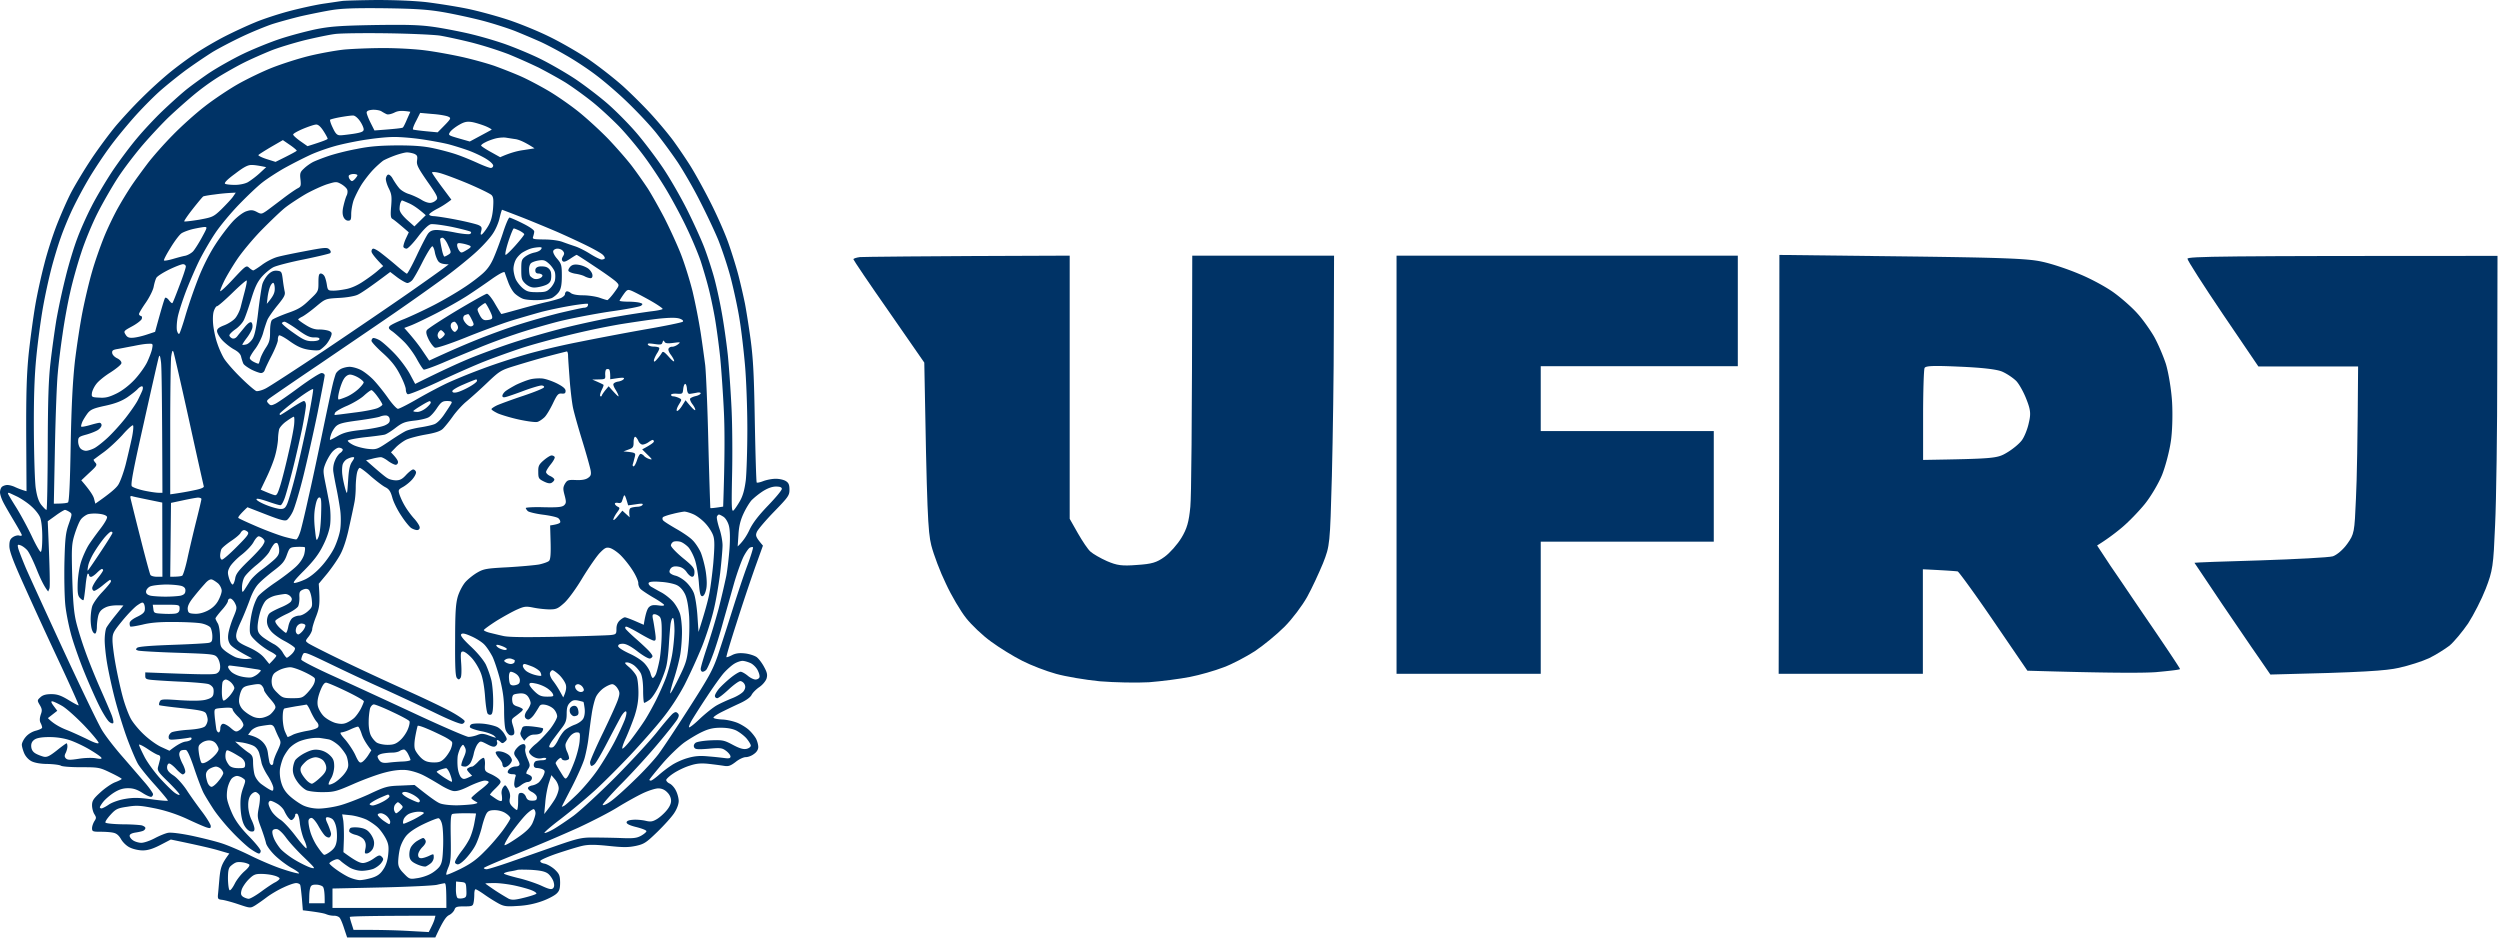 <svg width="352" height="132" fill="none" xmlns="http://www.w3.org/2000/svg"><path fill-rule="evenodd" clip-rule="evenodd" d="M46.777.34c-.442.065-.934.138-1.413.207-1.208.197-3.383.68-4.833 1.073-1.45.394-3.537 1.073-4.613 1.533-1.077.438-2.966 1.313-4.174 1.926-1.209.613-3.098 1.708-4.174 2.43-1.077.701-2.812 1.993-3.845 2.847a61.328 61.328 0 0 0-3.844 3.525c-1.098 1.073-2.68 2.802-3.559 3.831-.857 1.03-2.394 3.087-3.405 4.598-1.01 1.51-2.284 3.635-2.856 4.707-.57 1.073-1.472 3.153-2.043 4.598-.57 1.445-1.362 3.897-1.757 5.474-.418 1.576-1.01 4.225-1.296 5.911-.286 1.686-.703 4.751-.923 6.787-.285 2.869-.373 5.518-.351 11.56l.044 7.817a10.44 10.44 0 0 1-1.582-.57c-.352-.175-.835-.306-1.12-.306-.286 0-.616.131-.77.263-.153.153-.263.503-.263.766 0 .285.198.876.417 1.314.22.46.923 1.664 1.538 2.693.615 1.029 1.12 1.926 1.12 2.014 0 .11-.175.131-.373.066-.22-.066-.615.043-.879.219-.395.262-.505.547-.505 1.248 0 .7.483 2.014 1.867 5.1A739.87 739.87 0 0 0 8.106 92.7c1.692 3.612 3.032 6.59 2.966 6.612-.044.044-.703-.306-1.45-.766-1.054-.635-1.582-.81-2.395-.81-.768 0-1.208.131-1.537.438-.462.415-.462.46-.088 1.094.33.547.351.788.132 1.358-.154.503-.176.854-.022 1.16.131.241.22.525.22.657 0 .131-.396.306-.88.438-.527.131-1.098.481-1.427.876-.308.35-.55.853-.55 1.094 0 .241.154.788.33 1.204.198.46.615.92 1.055 1.139.439.219 1.296.372 2.24.372.835.022 1.692.131 1.868.241.175.131 1.471.219 2.855.219 2.439 0 2.593.022 4.13.766.879.416 1.582.81 1.582.876 0 .066-.417.285-.945.482-.505.197-1.45.853-2.065 1.423-.966.875-1.164 1.182-1.164 1.817 0 .416.154.985.33 1.248.285.46.285.547 0 .985-.176.285-.33.723-.33.985 0 .46.11.504 1.164.504.616 0 1.428.044 1.802.131.461.088.79.351 1.12.92.264.46.813.985 1.274 1.182.44.219 1.23.394 1.78.394.703 0 1.428-.219 2.482-.766l1.472-.766c3.91.81 5.777 1.248 6.656 1.51l1.582.46c-1.098 1.467-1.23 1.949-1.384 3.372l-.083.947c-.056.66-.107 1.244-.137 1.483-.044.591.022.657.615.723.352.043 1.406.328 2.307.635 1.626.547 1.648.547 2.307.153a28.425 28.425 0 0 0 1.647-1.161c.55-.416 1.582-1.029 2.307-1.357.725-.35 1.538-.635 1.823-.635.264 0 .527.131.571.263.066.153.154 1.029.242 1.926l.132 1.643c2.197.262 3.031.437 3.273.547a3.01 3.01 0 0 0 1.055.219c.329-.022.702.109.834.263.154.153.44.853.66 1.554l.417 1.248H61.29c1.098-2.386 1.515-2.934 1.933-3.153.33-.153.659-.503.769-.766.131-.394.33-.46 1.362-.46 1.076 0 1.23-.044 1.318-.503.066-.263.11-.811.11-1.205 0-.372.066-.7.175-.7.088-.022.66.328 1.252.744a23.4 23.4 0 0 0 1.978 1.248c.769.416 1.12.46 2.746.35a11.733 11.733 0 0 0 3.405-.678c.856-.307 1.757-.788 2.043-1.073.395-.372.483-.723.483-1.576-.022-.964-.11-1.183-.769-1.818-.417-.372-1.076-.744-1.428-.81-.395-.065-.637-.219-.593-.394.044-.131 1.164-.635 2.482-1.073 1.319-.438 2.878-.919 3.493-1.051.835-.175 1.714-.175 3.625.022 2.065.219 2.768.219 3.844 0 1.187-.262 1.472-.459 3.032-1.97.945-.92 2.021-2.102 2.373-2.649.395-.591.637-1.27.637-1.708 0-.372-.176-1.051-.396-1.467-.198-.416-.593-.854-.879-.985-.263-.11-.483-.351-.483-.504 0-.131.462-.569 1.033-.941.593-.394 1.603-.876 2.262-1.073.923-.307 1.56-.372 2.637-.263.79.088 1.779.219 2.196.285.637.109.923 0 1.648-.548.483-.394 1.12-.678 1.428-.678.307 0 .813-.175 1.142-.438.396-.263.615-.635.615-.985 0-.307-.132-.81-.307-1.161-.176-.328-.593-.854-.945-1.182-.329-.328-1.054-.788-1.604-1.029-.549-.241-1.559-.482-2.24-.504-.725-.043-1.252-.153-1.209-.284.044-.132.506-.438 1.055-.723.527-.263 1.648-.81 2.504-1.204.989-.438 1.626-.898 1.802-1.248.153-.306.637-.788 1.076-1.095.461-.306.901-.832 1.033-1.204.153-.525.087-.854-.33-1.62-.285-.547-.747-1.16-1.054-1.401-.308-.22-1.055-.46-1.648-.526-.769-.087-1.318-.022-1.823.241-.374.197-.747.329-.791.285-.066-.022.571-2.168 1.406-4.751a274.742 274.742 0 0 1 2.614-7.838l1.12-3.11c-1.032-1.225-1.076-1.4-.856-1.926.131-.328 1.208-1.598 2.416-2.846 2.021-2.08 2.175-2.3 2.175-3.11 0-.656-.11-.963-.505-1.203-.264-.176-.901-.329-1.428-.329-.506 0-1.296.153-1.758.329-.439.175-.856.262-.922.197-.066-.066-.176-3.832-.264-8.364-.11-6.59-.22-8.955-.593-11.757-.264-1.927-.637-4.248-.813-5.145a91.275 91.275 0 0 0-.857-3.722c-.285-1.139-.944-3.263-1.45-4.708-.505-1.444-1.691-4.116-2.614-5.91-.922-1.818-2.197-4.117-2.856-5.146a77.502 77.502 0 0 0-2.153-3.175c-.505-.722-1.8-2.299-2.855-3.48-1.055-1.205-3.01-3.154-4.328-4.358-1.318-1.182-3.603-2.956-5.053-3.94-1.45-.964-3.932-2.387-5.492-3.132-1.56-.766-4.195-1.839-5.821-2.364C69.77 2.21 67.2 1.51 65.684 1.204c-1.516-.306-4.042-.7-5.602-.897C58.325.109 55.601 0 53.052 0c-2.284.022-4.48.088-4.832.131-.213.027-.77.11-1.443.209Zm-4.379 1.937c1.274-.284 3.207-.679 4.284-.854 1.45-.24 3.427-.306 7.469-.262 4.394.065 6.041.175 8.238.547 1.516.263 3.932.788 5.382 1.16 1.45.373 3.58 1.051 4.723 1.49a133.32 133.32 0 0 1 3.515 1.488c.79.35 2.417 1.204 3.625 1.905 1.208.678 3.141 1.948 4.284 2.824 1.142.854 3.163 2.584 4.46 3.853 1.317 1.27 3.118 3.175 3.997 4.27a75.293 75.293 0 0 1 3.054 4.16c.79 1.204 2.197 3.612 3.075 5.364.901 1.751 2.087 4.247 2.636 5.583.528 1.335 1.34 3.744 1.758 5.364.417 1.62.988 4.225 1.23 5.802.264 1.576.593 4.466.769 6.459.176 1.992.329 6.02.329 8.976 0 2.956-.109 6.196-.219 7.225-.176 1.314-.396 2.168-.835 2.934-.33.57-.725 1.16-.901 1.314-.263.197-.285-.504-.197-4.795.066-2.759.044-7.006-.066-9.415-.11-2.408-.352-5.867-.528-7.662-.197-1.818-.593-4.62-.9-6.24-.286-1.62-.791-3.854-1.099-4.927-.307-1.072-.9-2.912-1.34-4.05-.439-1.139-1.515-3.503-2.394-5.255-.879-1.751-2.373-4.357-3.34-5.802-.966-1.445-2.635-3.656-3.712-4.926-1.076-1.27-2.9-3.109-4.042-4.116-1.142-1.007-3.207-2.583-4.591-3.525-1.384-.92-3.669-2.233-5.053-2.912-1.384-.678-3.669-1.62-5.052-2.102a56.5 56.5 0 0 0-4.943-1.423c-1.34-.306-3.56-.744-4.943-.941-2.021-.285-3.69-.329-8.348-.263-4.877.088-6.217.197-8.238.591-1.34.285-3.603.876-5.053 1.358-1.45.481-3.822 1.445-5.272 2.145-1.45.701-3.625 1.927-4.833 2.737-1.208.832-2.746 1.949-3.405 2.518-.659.547-2.043 1.795-3.053 2.759-1.01.963-2.637 2.693-3.581 3.831-.967 1.139-2.549 3.262-3.515 4.707-.945 1.445-2.263 3.657-2.9 4.927-.659 1.27-1.56 3.284-1.999 4.488-.461 1.204-1.208 3.656-1.648 5.473A94.67 94.67 0 0 0 7.93 45.08c-.241 1.511-.615 4.16-.812 5.912-.286 2.43-.374 5.276-.396 11.976-.022 4.86-.088 8.823-.176 8.823-.11 0-.417-.328-.725-.7-.395-.504-.615-1.205-.79-2.365-.132-.898-.242-4.598-.264-8.21-.022-4.708.088-7.62.351-10.29.198-2.037.616-5.146.923-6.897a82.886 82.886 0 0 1 1.208-5.583c.352-1.336.923-3.24 1.296-4.27.352-1.029 1.099-2.846 1.67-4.05a60.617 60.617 0 0 1 2.417-4.488c.768-1.27 2.02-3.153 2.79-4.182.746-1.051 2.284-2.912 3.36-4.138 1.077-1.226 2.725-2.89 3.625-3.7.9-.81 2.593-2.168 3.735-3.022a83.274 83.274 0 0 1 3.734-2.54c.901-.547 2.79-1.532 4.174-2.189 1.384-.657 3.317-1.445 4.284-1.773.967-.307 2.79-.81 4.064-1.117Zm.55 3.372c1.559-.372 3.448-.766 4.173-.854.725-.11 3.976-.153 7.25-.11 3.273.044 6.678.198 7.579.329.9.153 2.943.591 4.503.985a54.454 54.454 0 0 1 5.119 1.62 86.572 86.572 0 0 1 4.283 1.905c1.099.57 2.812 1.51 3.779 2.102.966.613 2.636 1.817 3.734 2.693 1.099.876 2.79 2.452 3.8 3.481.99 1.03 2.55 2.89 3.472 4.138.922 1.226 2.372 3.416 3.229 4.86.857 1.446 2.153 3.854 2.856 5.365.725 1.51 1.582 3.569 1.933 4.598.33 1.028.813 2.649 1.055 3.612.263.963.659 2.824.9 4.16.242 1.335.593 3.94.791 5.802.176 1.86.417 5.364.527 7.772.11 2.409.132 6.371-.11 13.224l-.878.132c-.484.065-.901.11-.923.065-.022-.043-.154-4.16-.285-9.151-.11-4.992-.33-9.918-.44-10.947-.132-1.03-.417-3.131-.659-4.708a86.782 86.782 0 0 0-1.12-5.692c-.396-1.577-1.143-3.985-1.692-5.364-.549-1.38-1.603-3.656-2.306-5.036-.725-1.38-1.758-3.218-2.285-4.05a72.08 72.08 0 0 0-2.24-3.175c-.682-.898-2.176-2.605-3.318-3.81-1.142-1.182-3.032-2.912-4.174-3.831-1.142-.92-3.032-2.233-4.174-2.912-1.142-.679-2.878-1.598-3.844-2.036-.967-.438-2.702-1.117-3.845-1.533-1.142-.394-3.229-.963-4.613-1.27-1.384-.306-3.647-.722-4.987-.897-1.384-.197-4.02-.35-5.997-.35-1.933 0-4.481.109-5.646.218-1.186.132-3.383.526-4.899.898-1.515.372-3.822 1.117-5.162 1.642-1.34.526-3.515 1.577-4.833 2.32-1.34.767-3.47 2.19-4.723 3.176-1.274.985-3.295 2.802-4.503 4.05-1.23 1.248-2.812 3.043-3.537 4.007-.725.963-1.736 2.342-2.22 3.065a54.38 54.38 0 0 0-1.932 3.175c-.571 1.029-1.472 2.89-1.977 4.16-.506 1.27-1.252 3.371-1.626 4.707-.395 1.335-.989 3.831-1.34 5.583-.352 1.751-.835 4.948-1.098 7.115-.308 2.846-.484 6.13-.594 11.823-.087 5.342-.22 7.926-.373 8.035-.132.088-.637.175-2 .175l.155-7.925c.088-4.38.263-9.02.395-10.356.11-1.336.417-3.832.681-5.583.242-1.752.725-4.401 1.077-5.912.329-1.51 1.032-4.006 1.56-5.583.505-1.576 1.537-4.072 2.306-5.583.769-1.51 2.065-3.765 2.9-5.035.834-1.27 2.46-3.394 3.602-4.708 1.143-1.313 2.768-3.043 3.603-3.831a89.788 89.788 0 0 1 3.273-2.912 33.965 33.965 0 0 1 3.625-2.65c1.033-.634 2.658-1.554 3.625-2.035.966-.482 2.658-1.226 3.734-1.664 1.077-.438 3.274-1.095 4.833-1.49Zm8.677 10.203c0-.22.263-.35.834-.395.44-.021 1.011.066 1.253.22.241.153.593.35.768.415.176.066.66-.043 1.055-.24.483-.241.967-.329 2.24-.11l-.46 1.03c-.242.59-.506 1.116-.594 1.181-.088.088-1.01.197-3.998.416l-.55-1.094c-.307-.613-.548-1.248-.548-1.423Zm6.546 2.386c-.11-.044.088-.591.418-1.204l.57-1.139 1.736.154c.945.065 1.933.24 2.219.372.469.233.462.24-1.326 2.042l-.168.17-1.648-.154c-.9-.088-1.713-.197-1.8-.241Zm-11.687-1.38c.066-.065.747-.24 1.494-.372.747-.13 1.56-.24 1.78-.219.241.022.658.373.944.81.286.417.505.92.505 1.14 0 .306-.307.437-1.384.612-.747.11-1.625.22-1.91.22-.44 0-.66-.198-1.055-1.052-.286-.57-.44-1.095-.374-1.138ZM63.4 18.545c.197-.262.768-.7 1.274-.985.725-.416 1.098-.481 1.801-.372.483.088 1.318.35 1.867.57.528.218.923.46.879.503-.066.044-.79.438-3.076 1.664l-1.537-.438c-1.516-.438-1.538-.46-1.209-.942Zm-22.122.395c0-.132.637-.482 1.406-.81.747-.307 1.581-.592 1.823-.592.286-.021.637.285 1.032.898.33.504.594 1.007.594 1.095.022.087-.637.372-2.834 1.05l-1.033-.722c-.549-.394-1.01-.81-.988-.92Zm6.414 1.488c1.143-.284 3.01-.656 4.174-.81 1.143-.175 2.724-.328 3.515-.328.769-.022 2.46.11 3.735.285 1.252.175 3.097.503 4.064.744.966.263 2.35.7 3.075.985.725.285 1.736.767 2.241 1.095.527.328.945.722.945.92a.337.337 0 0 1-.33.328c-.198 0-1.01-.307-1.823-.679-.813-.372-2.131-.92-2.9-1.182-.79-.285-2.285-.679-3.295-.898-1.384-.306-2.746-.416-5.163-.416-2.46.022-3.91.132-5.711.504-1.34.24-3.12.7-3.955.985-.856.285-1.845.679-2.196.854-.374.197-.945.591-1.274.92-.528.481-.594.678-.484 1.554.088.854.044 1.007-.395 1.226-.264.131-1.23.788-2.11 1.467l-.731.553c-.672.508-1.3.984-1.575 1.177-.659.438-.725.46-1.34.13-.527-.284-.835-.306-1.428-.108-.461.13-1.252.722-1.889 1.379-.615.657-1.735 2.102-2.482 3.262-.835 1.27-1.78 3.13-2.439 4.817a72.202 72.202 0 0 0-1.78 5.145c-.373 1.314-.79 2.496-.878 2.627-.11.131-.242-.044-.351-.438-.066-.372-.022-1.248.131-1.97.154-.723.703-2.408 1.209-3.722.527-1.336 1.362-3.262 1.867-4.27.527-1.029 1.494-2.714 2.175-3.722.68-1.029 2.197-2.846 3.36-4.05 1.165-1.204 2.637-2.605 3.296-3.109.637-.503 2.021-1.401 3.054-1.992a66.498 66.498 0 0 1 3.734-1.905c1.01-.46 2.79-1.073 3.954-1.358Zm20.65-.394c.352-.197 1.033-.438 1.472-.547.462-.11 1.077-.153 1.384-.11l.317.05c.325.052.763.122 1.111.17.483.087 1.274.394 2.636 1.291l-1.538.241c-.856.11-1.933.394-3.295 1.007l-1.296-.722c-.725-.394-1.34-.81-1.384-.898-.044-.088.22-.306.593-.482ZM36.38 21.83c.066-.088.857-.591 1.78-1.139l1.669-.963.988.678c.55.373.967.745.967.81-.022.066-.703.46-2.988 1.577l-1.252-.394c-.68-.219-1.208-.482-1.164-.57Zm17.574.788c.242-.153.989-.482 1.648-.723.659-.24 1.428-.438 1.691-.438.286 0 .725.088 1.033.198.417.197.483.328.395.941-.088.613.11 1.007 1.45 2.956 1.318 1.86 1.538 2.299 1.296 2.561a1.352 1.352 0 0 1-.769.438c-.285.066-.812-.087-1.318-.394-.439-.284-1.252-.657-1.78-.832-.526-.153-1.185-.547-1.427-.876-.264-.306-.637-.875-.857-1.248-.197-.394-.505-.656-.659-.613-.154.022-.285.285-.33.548-.021.262.154.875.418 1.4.395.79.44 1.161.33 2.519-.11 1.204-.066 1.62.153 1.751.176.088.77.548 2.329 1.905l-.44.941c-.219.504-.373 1.03-.307 1.139.066.131.264.219.44.219.175 0 .9-.744 1.581-1.642.813-1.073 1.472-1.708 1.824-1.795.307-.066 1.625.109 2.965.372 1.318.284 2.505.59 2.636.679.132.13.088.24-.11.328-.175.066-1.12-.022-2.087-.219-.966-.197-2.13-.35-2.592-.35-.593 0-.922.153-1.208.525-.198.263-.923 1.664-1.582 3.065s-1.296 2.562-1.384 2.562c-.087 0-.769-.526-1.493-1.16a57.966 57.966 0 0 0-2.153-1.752c-.44-.35-.923-.613-1.077-.613-.154 0-.263.175-.263.394 0 .197.373.766 1.647 2.058l-.769.657c-.417.372-1.34 1.05-2.043 1.51-.768.526-1.691.942-2.416 1.073-.637.132-1.472.241-1.867.22-.637 0-.725-.066-.835-.81-.066-.46-.22-1.008-.33-1.205-.11-.219-.351-.394-.527-.394-.263 0-.33.285-.33 1.27 0 1.248-.021 1.27-1.274 2.452-1.032 1.007-1.581 1.336-3.119 1.861-1.01.372-1.977.788-2.13.941-.177.154-.287.81-.287 1.643 0 1.138-.087 1.532-.637 2.342-.351.548-.703 1.27-.769 1.599-.087.328-.175.59-.241.59s-.374-.109-.66-.262c-.307-.153-.57-.394-.548-.547 0-.154.351-.745.79-1.314.418-.57.923-1.577 1.099-2.255.176-.657.461-1.489.615-1.861.176-.35.813-1.27 1.428-2.014.944-1.16 1.098-1.467.966-1.97a22.586 22.586 0 0 1-.263-1.709c-.132-1.007-.176-1.094-.791-1.16-.483-.044-.835.11-1.274.547-.33.35-.703.964-.813 1.38-.11.438-.373 2.145-.571 3.831-.242 2.124-.483 3.284-.769 3.788-.242.394-.637.766-.923.832-.263.066-.505.087-.549.044-.022-.022.242-.46.615-.942.374-.482.725-1.117.791-1.423.066-.285.022-.635-.11-.766-.154-.132-.44.044-.878.547-.159.197-.344.421-.52.633-.214.26-.414.502-.535.659-.264.372-.527.482-.79.394-.198-.088-.374-.263-.396-.416 0-.153.373-.526.835-.854.461-.306 1.01-.898 1.208-1.314.198-.394.659-1.73 1.032-2.933.506-1.664.857-2.409 1.494-3.153.462-.526 1.208-1.139 1.648-1.358.461-.219 2.394-.722 4.284-1.094 1.91-.394 3.558-.789 3.69-.876.132-.131.11-.307-.11-.526-.307-.306-.637-.284-3.295.22-1.626.306-3.47.678-4.064.853-.615.175-1.582.679-2.153 1.117-.571.416-1.12.766-1.208.766-.088 0-.352-.175-.571-.372-.396-.372-.483-.307-2.241 1.576-1.01 1.095-1.845 1.861-1.845 1.708 0-.153.263-.788.57-1.423.308-.635 1.1-1.97 1.758-2.956.66-1.007 2.197-2.868 3.45-4.16 1.273-1.291 2.811-2.78 3.47-3.284.66-.503 1.933-1.335 2.834-1.86.9-.504 2.24-1.117 2.966-1.358 1.296-.394 1.34-.394 2.043 0 .395.24.769.59.813.81.066.197.022.547-.088.766-.11.197-.308.854-.44 1.423-.175.7-.175 1.204-.022 1.577.132.328.396.547.66.547.373 0 .439-.131.439-.92 0-.525.154-1.379.33-1.926.197-.526.68-1.51 1.098-2.19.417-.657 1.164-1.62 1.691-2.167.505-.526 1.143-1.073 1.384-1.248ZM31.7 25.879c-.176-.11.263-.591 1.406-1.423 1.252-.963 1.823-1.248 2.35-1.226.396 0 .989.087 2.021.306l-.944.876c-.528.482-1.275 1.03-1.648 1.248-.417.22-1.164.372-1.801.372-.615 0-1.23-.065-1.384-.153Zm30.513.438c-.747-1.007-1.362-1.905-1.384-2.014 0-.11.396-.11.945.022.527.11 2.35.788 4.042 1.488 1.691.723 3.23 1.467 3.405 1.664.264.285.286.701.198 1.927-.11 1.139-.308 1.817-.725 2.496-.308.504-.703 1.007-.835 1.095-.198.11-.22 0-.11-.438.132-.504.066-.657-.351-.854-.264-.131-1.67-.482-3.12-.766-1.45-.285-2.922-.504-3.251-.504-.33-.022-.593-.11-.593-.24 0-.11.461-.439 1.032-.745.572-.285 1.274-.7 2.087-1.336l-1.34-1.795Zm-12.939-1.03c-.154-.196-.22-.437-.154-.568.066-.11.374-.22.66-.22.307 0 .548.088.548.176 0 .087-.175.328-.373.547-.351.35-.44.35-.68.066Zm-20.65 2.366c.088-.044.791-.176 1.538-.263.769-.11 1.757-.22 3.032-.263l-.418.613c-.242.329-.967 1.095-1.604 1.73-1.12 1.073-1.252 1.116-3.14 1.467-1.1.175-2.022.284-2.088.24-.066-.043.483-.853 1.208-1.773.725-.92 1.384-1.708 1.472-1.752Zm27.636 1.773c0-.285.044-.679.132-.876.066-.175.153-.328.22-.328.043 0 .505.197 1.01.416.527.24 1.252.7 2.328 1.664l-1.603 1.576-1.055-.941c-.703-.657-1.032-1.139-1.032-1.511Zm13.18 3.393c.352-.525.77-1.488.901-2.123.154-.635.308-1.16.352-1.16.022 0 1.164.437 2.526.963 1.362.525 3.669 1.489 5.119 2.102 1.45.635 3.427 1.554 4.393 2.036.967.481 1.934 1.029 2.131 1.226.22.197.33.438.286.525-.066.088-.264.154-.44.154-.175 0-.9-.35-1.603-.789-.681-.438-1.648-.92-2.131-1.072a55.681 55.681 0 0 1-1.758-.613c-.505-.197-1.603-.35-2.592-.35-1.516-.023-1.691-.045-1.56-.395.066-.219.154-.525.154-.722.022-.197-.593-.635-1.603-1.139-.901-.46-1.758-.81-1.868-.832-.132 0-.505.876-.856 1.927-.33 1.05-.901 2.605-1.253 3.437-.439 1.095-.9 1.817-1.625 2.474-.55.504-1.802 1.467-2.812 2.102-.989.657-2.834 1.73-4.108 2.386-1.274.657-3.142 1.533-4.152 1.95-1.01.393-1.955.853-2.087 1.028-.198.241-.11.394.417.745.352.262 1.099.92 1.648 1.466.55.548 1.34 1.62 1.757 2.387.418.766.857 1.445.989 1.51.11.044 1.296-.372 2.636-.94 1.233-.533 3.274-1.373 4.666-1.945l.277-.114c1.384-.591 3.756-1.467 5.272-1.97 1.516-.526 4.24-1.314 6.085-1.796 1.846-.46 5.163-1.094 7.36-1.423 2.218-.306 4.151-.678 4.305-.81.264-.219.242-.284-.11-.394-.22-.087-.966-.175-1.67-.175-.68 0-1.251-.066-1.251-.132 0-.043.241-.437.549-.875.505-.7.593-.745 1.142-.526.33.132 1.472.723 2.527 1.314 1.054.591 1.889 1.16 1.845 1.248-.044.088-.769.24-1.604.328-.813.11-2.922.416-4.679.723-1.757.284-5.009.985-7.25 1.532-2.24.548-5.645 1.533-7.578 2.168-1.933.635-4.745 1.664-6.261 2.299s-3.823 1.686-7.47 3.503l-.724-1.358c-.396-.744-1.34-2.036-2.131-2.868-.791-.832-1.758-1.686-2.153-1.926-.395-.22-.813-.35-.923-.307-.131.066-.22.24-.22.394 0 .154.704.92 1.582 1.708 1.165 1.05 1.824 1.861 2.417 3.021.461.854.835 1.818.835 2.102 0 .307.11.613.263.679.154.087 2.065-.7 4.24-1.708 2.175-1.029 5.14-2.342 6.59-2.912 1.45-.569 3.779-1.401 5.163-1.86 1.384-.46 4.35-1.27 6.59-1.818a110.22 110.22 0 0 1 7.36-1.554c1.8-.285 4.283-.657 5.492-.789 1.56-.153 2.372-.153 2.855 0 .418.154.572.307.44.438-.132.11-2.549.613-5.382 1.095a447.669 447.669 0 0 0-9.447 1.795c-2.35.46-5.667 1.248-7.359 1.752-1.691.481-4.371 1.357-5.931 1.948a82.668 82.668 0 0 0-4.723 1.905c-1.033.46-3.01 1.51-4.394 2.3-1.384.81-2.68 1.466-2.856 1.466-.175.022-.835-.7-1.428-1.555-.615-.875-1.56-2.036-2.087-2.583-.549-.547-1.362-1.182-1.823-1.38-.44-.218-1.12-.394-1.472-.394-.373 0-.9.132-1.208.285-.308.153-.637.46-.747.7-.088.242-.308.942-.44 1.533-.153.613-.812 3.722-1.471 6.897-.66 3.197-1.538 7.29-1.955 9.086-.396 1.817-.88 3.853-1.077 4.554-.197.679-.483 1.248-.637 1.248-.154 0-.857-.153-1.582-.35-.724-.197-2.46-.832-3.844-1.423-1.384-.591-2.614-1.16-2.702-1.248-.088-.088.154-.46 1.274-1.511l2.592 1.007c2.021.788 2.68.963 2.966.788.198-.131.593-.678.835-1.204.263-.547.944-2.802 1.494-5.035.549-2.212 1.45-6.24 1.999-8.911l.211-1.08c.433-2.209.777-3.961.777-4.131 0-.175-.197-.329-.44-.329-.24 0-1.647.898-3.14 1.993-1.472 1.094-2.988 2.145-3.34 2.32-.593.285-.703.285-.988-.021-.308-.329-.286-.416.22-.789.307-.219 3.404-2.364 6.92-4.729 1.38-.944 2.968-2.024 4.528-3.087 2.385-1.623 4.705-3.202 6.126-4.182a366.28 366.28 0 0 0 7.14-5.057c1.56-1.16 3.58-2.803 4.459-3.635.9-.832 1.911-1.97 2.24-2.518Zm-43.87.022c.264-.175.967-.437 1.582-.59.593-.132 1.318-.263 1.582-.285.483-.022.483.022-.308 1.467-.439.81-1.01 1.707-1.252 1.97-.263.263-.769.547-1.12.613-.373.066-1.164.285-1.757.46-.616.175-1.143.263-1.209.197-.066-.066.352-.876.945-1.817.571-.942 1.252-1.84 1.538-2.015Zm45.628 3.044c-.132 0 .044-.832.374-1.861.33-1.007.68-1.861.768-1.861.088 0 .462.153.835.328.352.197.66.416.637.504 0 .087-.527.766-1.208 1.532-.659.745-1.296 1.358-1.406 1.358Zm-9.007-.876c-.132-.591-.22-1.182-.22-1.314 0-.11.154-.219.33-.219.176 0 .55.482.79 1.051.462 1.007.462 1.051.067 1.314-.242.153-.505.285-.593.285-.088-.022-.264-.504-.374-1.117Zm2.46.285c-.153-.22-.285-.548-.285-.767 0-.306.132-.35.725-.24.395.065.879.218 1.055.306.241.131.153.263-.44.613-.725.438-.79.438-1.054.088Zm-6.612 4.16c.198-.22.879-1.402 1.494-2.65.637-1.226 1.23-2.19 1.362-2.123.11.065.264.437.33.832.066.394.263.92.439 1.204.198.306.527.481 1.516.503l-.55.416c-.307.241-2.57 1.861-5.052 3.59-2.482 1.73-7.82 5.365-11.863 8.08-4.042 2.693-7.776 5.123-8.304 5.386-.505.263-1.098.416-1.318.372-.197-.066-1.208-.92-2.219-1.927-1.01-.985-2.065-2.211-2.35-2.693-.286-.481-.703-1.4-.923-2.08-.241-.656-.483-1.795-.57-2.517-.089-.767-.067-1.599.065-2.015.132-.394.33-.722.461-.722.132 0 1.099-.832 2.153-1.861 1.055-1.03 1.955-1.817 2.021-1.752.066.066-.066.723-.263 1.49-.198.743-.462 1.773-.594 2.298-.131.504-.483 1.204-.768 1.533-.286.328-.967.766-1.538.985-.747.284-1.01.503-1.01.81 0 .24.307.81.702 1.248.396.438 1.143 1.029 1.648 1.314.659.35.989.7 1.054 1.116.088.329.22.745.308.92.11.197.615.547 1.142.832.528.262 1.143.481 1.34.481.22 0 .44-.175.506-.372.066-.219.505-1.16.988-2.08.483-.941.879-1.927.879-2.19-.022-.284.066-.569.154-.656.087-.088.79.285 1.537.832 1.033.722 1.692 1.029 2.637 1.182.724.11 1.405.131 1.603.022.176-.11.55-.416.813-.7.264-.285.571-.789.703-1.117.198-.526.176-.635-.198-.832-.241-.11-.856-.22-1.384-.22-.659.023-1.23-.174-1.977-.656-.571-.35-1.032-.7-1.032-.766 0-.044.263-.241.593-.394.33-.175 1.208-.81 1.933-1.423.633-.526.962-.8 1.34-.954.409-.166.875-.194 1.845-.25 1.033-.044 2.22-.241 2.636-.439.418-.175 1.626-.963 4.614-3.218l1.032.788c.572.416 1.209.767 1.384.767.176 0 .484-.176.681-.395Zm15.488-3.876c.351-.219.878-.482 1.186-.569.308-.11.813-.175 1.12-.197.462-.022.528.044.33.306-.132.197-.55.373-.9.438a3.628 3.628 0 0 0-1.275.548c-.55.416-.593.569-.593 1.86 0 1.27.066 1.49.593 1.993.395.35.857.547 1.274.526.352 0 .989-.132 1.406-.285.527-.175.813-.438.9-.81a2.935 2.935 0 0 0 0-1.073 1.085 1.085 0 0 0-.614-.7c-.264-.11-.725-.132-1.033-.088-.366.073-.549.255-.549.547 0 .292.147.438.44.438.241 0 .483.11.549.219.066.131-.088.328-.33.438a1.247 1.247 0 0 1-.835.087 1.764 1.764 0 0 1-.549-.394c-.088-.131-.154-.525-.154-.897-.022-.35.11-.767.264-.898.154-.153.659-.328 1.098-.394.703-.11.923-.022 1.472.482.352.328.703.853.791 1.138.088.307.088.832.022 1.16-.066.329-.374.854-.681 1.139-.461.482-.725.547-1.867.547-1.12 0-1.428-.087-2.021-.59-.374-.33-.835-.92-.989-1.315-.154-.394-.285-1.007-.285-1.379 0-.35.131-.92.307-1.248.154-.328.571-.788.923-1.029Zm4.92.854c-.373-.416-.615-.898-.549-1.095.044-.175.33-.328.594-.328.285 0 .615.131.768.328.22.263.22.416 0 .767-.175.292-.19.51-.044.657.154.175.462.065 1.033-.307.461-.306.879-.57.945-.57.065 0 1.274.789 2.68 1.73 1.428.942 2.768 1.905 2.965 2.146.374.394.374.438-.373 1.445-.417.57-.857 1.029-.945 1.05-.088 0-.593-.152-1.142-.35-.55-.175-1.582-.328-2.307-.328-.835 0-1.472-.131-1.713-.328-.198-.175-.484-.263-.593-.22-.132.066-.22.242-.22.395 0 .153-.264.394-.593.547-.352.132-1.252.394-2.043.57-.791.175-2.526.635-3.845 1.007l-.156.043c-1.268.352-2.284.634-2.326.614-.022 0-.417-.635-.879-1.424-.44-.788-.966-1.423-1.142-1.423-.176 0-2.109 1.095-4.284 2.387-2.175 1.313-4.064 2.54-4.174 2.736-.154.241-.088.613.264 1.336.285.547.68 1.051.879 1.139.241.065 1.933-.482 4.24-1.402 2.108-.854 4.942-1.904 6.304-2.342a196.097 196.097 0 0 1 4.504-1.314 60.379 60.379 0 0 1 4.24-.876c1.208-.197 2.218-.306 2.24-.24.044.065.022.218-.044.328-.066.131-.285.219-.505.219-.198 0-1.757.35-3.449.744a105.363 105.363 0 0 0-5.931 1.686c-1.582.504-4.152 1.445-5.712 2.08-1.582.635-3.734 1.554-6.7 2.934l-.923-1.358c-.505-.766-1.296-1.795-2.592-3.24l.923-.35c.527-.197 2.13-.964 3.58-1.708 1.45-.744 3.471-1.883 4.504-2.562 1.032-.678 2.57-1.73 3.449-2.364 1.032-.7 1.625-1.007 1.691-.832.044.153.264.766.484 1.357.22.613.637 1.336.944 1.62.308.285.813.613 1.12.723.308.131 1.209.219 2.022.197.812 0 1.757-.153 2.087-.307.33-.175.79-.569.988-.875.286-.438.396-1.03.396-2.234 0-1.51-.066-1.707-.66-2.408Zm-56.435 2.693c.11-.219.9-.722 1.78-1.16.856-.416 1.757-.767 1.976-.767.22 0 .396.154.396.329 0 .197-.396 1.401-.9 2.693-.484 1.291-.924 2.408-.99 2.452-.065.066-.263-.11-.483-.394-.198-.285-.461-.438-.549-.329-.088.11-.44 1.227-1.406 4.773l-1.186.394c-.66.22-1.516.416-1.933.438-.55.044-.813-.065-1.033-.438-.307-.481-.264-.525.9-1.16.66-.35 1.275-.832 1.363-1.029.088-.219.044-.416-.11-.438-.154-.044-.264-.153-.264-.284 0-.11.418-.832.945-1.577.527-.766 1.032-1.773 1.12-2.255.088-.482.264-1.05.374-1.248Zm15.663 2.737c.066-.526.22-1.183.352-1.489.11-.285.307-.547.439-.547.11 0 .22.372.22.832 0 .569-.176 1.029-1.12 2.123l.109-.92Zm29.832 2.43c-.373-.766-.373-.788.154-1.204.286-.219.571-.416.66-.416.065 0 .35.46.636 1.05.396.81.44 1.074.22 1.205-.154.088-.505.153-.79.153-.352 0-.594-.219-.88-.788Zm-2.284.547c-.022-.197.088-.416.263-.481.176-.066.374-.132.44-.132.066-.021.285.329.483.745.352.679.352.788.066.941-.22.11-.505 0-.79-.284-.243-.241-.462-.592-.462-.789Zm-23.945 1.993c-.945-.657-1.648-1.27-1.582-1.358a.506.506 0 0 1 .373-.175c.132 0 .945.482 1.802 1.095 1.208.876 1.713 1.117 2.35 1.117.572-.022.813.065.747.262-.044.153-.439.263-1.032.263-.813 0-1.252-.197-2.658-1.204Zm22.187-.876c-.022-.197.044-.416.154-.504a.624.624 0 0 1 .374-.153c.087 0 .263.197.395.438.154.328.132.547-.066.766-.22.285-.33.285-.55.066-.153-.153-.307-.438-.307-.613Zm-1.56 1.773c-.087 0-.197-.153-.263-.35-.066-.175 0-.481.154-.657.242-.306.307-.306.593-.022.307.307.307.373.022.68-.176.196-.418.35-.505.35Zm30.207.701c.9.132 1.076.11 1.164-.219.11-.306.154-.328.285-.087.11.218.44.262 1.253.153 1.01-.132 1.054-.11.659.197-.242.197-.615.35-.835.35-.198-.022-.44.11-.505.263-.088.153.066.547.33.876.24.328.46.722.46.875 0 .154-.351-.13-.768-.613-.637-.7-.813-.81-.967-.547-.11.197-.395.591-.659.876-.308.372-.461.46-.461.219 0-.175.197-.613.417-.986.242-.35.395-.722.33-.81-.044-.087-.396-.175-.747-.175-.374 0-.747-.11-.835-.262-.11-.197.11-.22.879-.11Zm-74.616.532c.43-.083.91-.175 1.309-.247.724-.154 1.625-.307 2.02-.307.704-.044.726-.022.594.679-.066.394-.396 1.248-.703 1.905-.33.678-1.143 1.795-1.802 2.496-.747.788-1.713 1.532-2.526 1.926-1.033.504-1.56.635-2.416.57-1.033-.044-1.099-.088-1.033-.614.022-.284.286-.875.593-1.27.286-.415 1.208-1.16 2.021-1.663.813-.526 1.516-1.095 1.538-1.292.044-.219-.198-.504-.593-.7-.374-.176-.681-.504-.703-.745-.044-.35.11-.46.813-.57.217-.039.536-.1.888-.168Zm6.471 11.51c0-5.036.066-9.634.132-10.247.132-.832.198-.985.33-.656.087.24 1.076 4.532 2.174 9.524 1.098 5.013 2.043 9.217 2.087 9.37.066.175-.373.373-1.384.57-.813.175-1.89.372-3.339.569v-9.13Zm48.659-8.999c1.208-.372 3.273-.985 4.613-1.335 1.203-.32 2.278-.585 2.523-.645l.048-.012c.087 0 .175.263.175.591 0 .329.11 1.84.22 3.328.11 1.51.33 3.284.461 3.941.132.679.725 2.78 1.318 4.707.594 1.927 1.12 3.832 1.187 4.226.087.57 0 .766-.396 1.029-.307.219-.9.328-1.691.285-1.077-.044-1.209 0-1.538.525-.286.525-.286.744-.044 1.642.242.92.22 1.095-.066 1.38-.286.262-.879.328-2.856.284-1.406-.044-2.526.022-2.548.11 0 .087.132.284.286.437.153.132 1.12.373 2.152.504 1.033.131 2 .35 2.153.504.154.13.286.372.264.525 0 .153-.33.328-1.428.482l.066 2.364c.044 1.686-.022 2.43-.22 2.627-.154.154-.79.373-1.384.504-.615.11-2.592.285-4.393.394-2.966.153-3.405.22-4.284.723-.55.306-1.318.92-1.714 1.357-.395.46-.856 1.336-1.076 2.058-.286 1.007-.373 2.233-.373 6.218-.023 3.788.043 5.036.263 5.255.22.24.308.24.505-.044.132-.175.154-1.03.088-2.014-.11-1.511-.066-1.708.264-1.686.22 0 .769.416 1.23.92.461.503 1.032 1.466 1.274 2.123.286.723.505 2.058.593 3.328.088 1.182.242 2.255.374 2.386.11.132.33.197.483.11.198-.088.286-.7.286-1.883 0-.963-.11-2.255-.242-2.89a14.483 14.483 0 0 0-.79-2.255c-.33-.635-1.187-1.686-2.132-2.562-1.098-1.029-1.493-1.554-1.34-1.707.154-.198.55-.11 1.428.284.66.285 1.494.81 1.824 1.16.351.35.856 1.139 1.164 1.73.285.613.769 2.08 1.076 3.284.396 1.62.55 2.759.55 4.335 0 1.161.087 2.387.22 2.671.109.307.373.635.548.723.198.088.44.066.572-.066.153-.131.131-.525-.066-1.16-.286-.92-.264-.985.263-1.379.308-.219.66-.504.813-.635.154-.11.286-.285.286-.373 0-.087-.308-.262-.703-.394-.594-.175-.747-.35-.791-.875-.044-.373.044-.723.22-.81.153-.088.593-.154.988-.176.505 0 .813.154 1.055.504.175.263.329.657.329.876 0 .197-.22.656-.461.985-.286.35-.418.744-.33.985.066.197.308.35.505.329.198-.044.572-.373.813-.745.242-.341.502-.774.645-1.013l.036-.06c.154-.284.396-.35.923-.24.395.087.922.35 1.164.634.242.263.44.701.44.986 0 .262-.44 1.051-.967 1.751-.55.679-1.428 1.62-1.977 2.08-.571.438-1.01.963-1.01 1.139 0 .197.263.503.592.7.396.241.813.307 1.209.219.351-.087.615-.066.615.066 0 .131-.242.219-.55.219-.307 0-.702.065-.878.109-.176.066-.33.307-.33.548 0 .306.154.438.484.438.285.021.659.109.834.218.264.154.286.285.066.811-.154.35-.461.788-.659.985a2.12 2.12 0 0 1-.922.438c-.308.043-.572.197-.615.35-.044.153.22.416.593.591.395.219.659.504.659.766 0 .351-.154.438-.66.438-.505 0-.724-.131-.878-.547-.132-.328-.395-.547-.66-.547-.395 0-.439.153-.439 1.204 0 .678-.087 1.204-.175 1.204s-.374-.219-.637-.482c-.374-.372-.462-.657-.352-1.16.088-.438 0-.854-.263-1.314-.374-.635-.396-.635-.703-.219a1.43 1.43 0 0 0-.176 1.051c.044.329.066.701 0 .81-.066.132-.418.022-.835-.262a28.464 28.464 0 0 1-.46-.316c-.182-.126-.315-.219-.353-.232-.066-.044.286-.46.77-.919.79-.789.834-.898.548-1.248-.175-.197-.725-.548-1.208-.767-.835-.372-.879-.438-.835-1.269.044-.482-.044-.942-.153-1.008-.132-.043-.506.197-.835.57-.33.35-.703.656-.813.656-.132 0-.373.088-.55.198-.285.175-.263.262.55 1.094l-.615.285c-.505.219-.66.219-.945-.066-.175-.175-.395-.766-.461-1.313-.066-.526-.066-1.314 0-1.752.088-.416.286-.963.44-1.204.15-.205.227-.309.298-.304.073.004.138.124.273.369.197.395.153.679-.198 1.467-.242.548-.374 1.051-.286 1.117.088.066.352.109.55.109.219-.021.527-.24.702-.503.176-.285.396-.898.484-1.379.11-.482.351-1.073.549-1.314.146-.172.235-.276.346-.31.172-.054.397.061.972.354.747.394 1.032.438 1.252.219.154-.132.22-.373.154-.526-.066-.153-.044-.284.044-.284s.285.131.44.284c.24.219.35.197.636-.065.33-.285.308-.373-.066-1.03-.22-.394-.703-.875-1.054-1.029-.374-.175-1.252-.394-1.977-.459-.725-.066-1.472-.022-1.648.087-.176.11-.263.307-.176.438.088.131.791.372 1.538.526.769.131 1.582.437 1.823.635.418.372.396.372-.593.021-.878-.328-1.164-.35-1.757-.109-.395.153-.945.263-1.23.263-.264 0-3.537-1.402-7.25-3.131-3.712-1.73-8.897-4.116-11.533-5.32-2.636-1.183-4.767-2.278-4.767-2.43 0-.154.088-.482.22-.723.197-.416.395-.329 3.998 1.401 2.087 1.007 5.382 2.562 7.315 3.415 1.933.876 5.14 2.365 7.14 3.328 2.24 1.095 3.778 1.708 3.998 1.621.22-.066.352-.241.33-.395-.044-.153-.813-.7-1.714-1.204-.9-.525-3.844-1.926-6.568-3.153-2.724-1.226-6.832-3.13-9.117-4.247-2.307-1.117-4.372-2.168-4.613-2.343-.192-.143-.3-.223-.319-.321-.025-.127.1-.284.384-.642.264-.35.484-.81.484-1.007 0-.219.242-1.051.571-1.861.461-1.226.55-1.73.351-4.554l1.187-1.423c.637-.788 1.494-2.014 1.867-2.737.44-.81.9-2.233 1.23-3.832.308-1.379.637-2.911.725-3.393.11-.482.198-1.467.198-2.19 0-.722.088-1.62.176-2.014.087-.394.263-.722.395-.722.11 0 .835.525 1.582 1.204.769.657 1.67 1.357 2.043 1.532.505.263.725.592.966 1.49.176.634.747 1.773 1.274 2.54.506.787 1.143 1.553 1.384 1.707.242.153.616.284.813.284.22 0 .396-.153.374-.372 0-.219-.33-.722-.703-1.16-.396-.416-.989-1.204-1.318-1.752a9.607 9.607 0 0 1-.813-1.686c-.22-.678-.176-.744.505-1.116.417-.241 1.01-.723 1.318-1.095.33-.394.55-.832.483-1.029-.065-.175-.241-.328-.395-.328-.154 0-.593.35-.989.766-.527.591-.878.766-1.427.766-.396 0-.923-.131-1.165-.284-.263-.132-1.054-.767-3.053-2.54l.879-.219c.483-.131 1.032-.219 1.208-.219.175 0 .637.24 1.032.547.396.285.879.526 1.055.526.175 0 .33-.175.33-.372 0-.22-.242-.613-.99-1.38l.66-.678c.351-.373 1.01-.854 1.428-1.073.417-.22 1.647-.548 2.746-.745 1.406-.24 2.13-.481 2.482-.832.286-.284.945-1.094 1.45-1.817.527-.722 1.384-1.642 1.911-2.058a70.73 70.73 0 0 0 2.834-2.562c1.823-1.73 1.933-1.795 4.064-2.452ZM20.254 59.53c1.055-4.75 2-8.889 2.087-9.195.132-.438.198-.328.33.657.088.678.154 5.08.198 18.39h-.55c-.307 0-1.23-.13-2.043-.306-.813-.175-1.581-.46-1.713-.613-.198-.219.22-2.408 1.691-8.933Zm64.96-6.743c-.022-.35.044-.679.132-.766a.42.42 0 0 1 .395-.022c.11.066.198.416.176 1.401l1.032-.153c.791-.11 1.01-.066.879.11-.088.153-.462.328-.813.371-.373.066-.659.241-.659.395 0 .153.132.46.286.7.153.241.373.635.439.876.088.263-.154.087-1.384-1.314l-.461.548c-.242.306-.484.657-.506.766-.044.131-.131.153-.22.066-.065-.088.023-.46.198-.832.176-.35.308-.68.264-.745-.022-.044-.395-.24-1.582-.744l.923-.022c.9-.022.945-.044.9-.635Zm-37.456 2.32c.154-.634.44-1.422.66-1.75.219-.373.57-.614.878-.614.264 0 .79.197 1.186.438.396.241.725.547.725.657 0 .131-.33.547-.725.92-.395.372-1.12.875-1.647 1.094-.505.22-1.033.394-1.143.394-.131 0-.11-.416.066-1.138Zm15.927-.021c-.022-.153.703-.591 1.604-.963.9-.395 1.691-.701 1.757-.701.066 0 .132.088.11.219-.022.153-.527.525-1.12.854-.615.35-1.384.678-1.714.744-.395.088-.615.044-.637-.153Zm31.612.35c.79.044.835.022.9-.657.045-.394.154-.722.286-.722.11 0 .22.328.242.722.044.482.176.701.395.68.176-.023.593-.089.923-.154.351-.088.615-.044.615.066 0 .13-.308.306-.68.394-.396.087-.748.262-.814.372-.044.131.11.503.374.832.241.328.395.678.351.766-.066.088-.395-.175-1.362-1.38l-.527.833c-.286.438-.593.744-.703.657-.088-.088.044-.482.285-.876.259-.425.365-.6.32-.716-.032-.082-.138-.135-.32-.226-.241-.11-.593-.219-.768-.219-.176 0-.33-.087-.33-.218 0-.11.374-.198.813-.154Zm-77.371.504c.593-.416 1.274-.942 1.494-1.204.241-.241.505-.394.615-.329.11.044.11.307 0 .591-.11.263-.396.876-.637 1.358-.242.481-1.033 1.62-1.736 2.518-.725.92-1.845 2.145-2.504 2.758-.66.613-1.516 1.292-1.911 1.49-.396.196-.901.35-1.143.35-.241 0-.593-.132-.769-.329-.175-.175-.33-.613-.33-.985 0-.591.089-.679 1.143-.964.637-.175 1.384-.481 1.648-.656.285-.197.505-.482.505-.68 0-.174-.132-.328-.286-.328-.153 0-.768.154-1.362.329-.615.175-1.142.263-1.208.219-.066-.066.022-.372.154-.7.154-.33.505-.877.769-1.227.417-.504.857-.679 2.482-1.029 1.406-.306 2.285-.657 3.076-1.182Zm21.463 2.299c.043-.11 1.076-.986 2.328-1.949 1.274-.963 2.329-1.62 2.373-1.489.044.132-.308 2.212-.791 4.62-.505 2.408-1.274 5.868-1.736 7.663-.461 1.817-.988 3.59-1.164 3.94-.242.526-.44.658-.967.636-.351-.022-1.23-.263-1.933-.547-.725-.285-1.34-.635-1.384-.789-.044-.197.462-.087 1.516.263.879.306 1.714.57 1.867.547.154 0 .484-.613.703-1.357.242-.766.747-2.606 1.12-4.116.374-1.489.923-3.92 1.23-5.364.286-1.445.528-2.89.528-3.219 0-.328-.132-.613-.285-.613-.154 0-.945.46-1.758.985-.813.548-1.516.986-1.582.986-.066 0-.087-.088-.066-.197Zm9.512-1.117c.834-.372 1.91-1.007 2.35-1.423.462-.416.923-.766 1.055-.766.11 0 .505.416.878.941.374.504.66 1.007.66 1.095 0 .087-.286.306-.616.46-.33.175-1.801.481-3.295.656-1.472.197-2.724.35-2.79.35-.066 0-.044-.153.044-.328.088-.175.857-.635 1.714-.985Zm11.467 1.62c.285-.153.813-.744 1.164-1.291.571-.833.77-.986 1.428-.986.55 0 .725.088.615.285-.066.153-.505.832-.966 1.51-.484.745-1.077 1.336-1.45 1.468-.33.13-1.209.328-1.933.437-.725.11-1.604.329-1.934.46-.33.11-1.406.788-2.416 1.467-1.758 1.182-1.845 1.226-3.01 1.117-.659-.066-1.603-.307-2.065-.526-.461-.219-.834-.503-.834-.635.022-.11 1.098-.328 2.394-.481 1.296-.132 2.57-.307 2.812-.373.242-.065.923-.481 1.538-.963.944-.723 1.318-.854 2.636-1.007.835-.088 1.757-.307 2.02-.482Zm-2.175-.854c-.022-.043.461-.394 1.055-.744.593-.372 1.142-.657 1.23-.657.088-.022.175.088.175.197 0 .132-.307.482-.659.767-.373.306-.9.547-1.208.547-.307 0-.571-.044-.593-.11Zm-7.755 1.314c1.45-.197 2.834-.438 3.076-.547.241-.11.637-.175.879-.154.263.044.46.241.483.548.044.372-.132.59-.66.832-.395.197-1.8.481-3.119.635-1.889.197-2.636.372-3.47.832-.572.328-1.077.59-1.143.59-.066 0-.022-.306.11-.7.11-.394.44-.941.703-1.204.417-.394.989-.547 3.141-.832ZM39.301 60.45c.087-.285.549-.81 1.032-1.139.483-.35.945-.634 1.033-.634.087 0 .11.503.044 1.138-.066.635-.418 2.43-.791 3.985-.352 1.576-.857 3.569-1.12 4.444-.44 1.401-.55 1.577-.923 1.445-.242-.065-.77-.262-1.868-.744l.857-1.795c.483-1.008 1.033-2.409 1.208-3.131.198-.723.352-1.708.374-2.19 0-.481.088-1.094.154-1.379Zm-24.67 3.197c.724-.526 1.889-1.62 2.614-2.409.703-.81 1.362-1.401 1.472-1.357.11.044.044.854-.154 1.795-.198.92-.593 2.627-.879 3.766-.307 1.16-.769 2.43-1.054 2.846-.286.438-1.12 1.182-3.208 2.627l-.175-.678c-.088-.394-.528-1.139-1.802-2.606l1.143-1.073c1.054-.963 1.12-1.094.834-1.423-.175-.197-.285-.394-.22-.438.026-.016.136-.098.303-.222.267-.199.68-.505 1.126-.828Zm73.856-.35c.637-.22.725-.351.725-1.03 0-.416.088-.766.22-.766.11 0 .307.263.439.547.11.307.395.548.593.548.22 0 .593-.154.835-.329.241-.175.505-.328.593-.328.088 0 .176.11.176.219 0 .131-.374.438-1.648 1.116l.769.767c.681.657.703.722.242.59-.286-.087-.638-.284-.77-.459-.131-.153-.35-.263-.46-.263-.132 0-.352.394-.506.876-.154.482-.373.876-.483.876-.132 0-.176-.175-.088-.372.044-.146.107-.39.17-.633l.094-.353c.131-.547.11-.59-1.604-.744l.703-.263Zm-42.64 1.926c.22-.525.637-1.248.923-1.576.285-.329.703-.614.944-.614.22 0 .462.11.528.22.066.13-.088.35-.308.503-.242.153-.593.635-.769 1.095-.22.503-.307 1.116-.22 1.642.066.438.264 1.51.44 2.343.176.853.417 2.233.527 3.065.11.897.088 2.058-.022 2.736-.11.68-.483 1.796-.835 2.518-.351.723-1.164 1.905-1.823 2.606-.703.788-1.604 1.51-2.263 1.817-.615.284-1.296.503-1.516.503-.285 0 .132-.525 1.406-1.795 1.297-1.314 2.021-2.255 2.615-3.46.527-1.028.9-2.123 1.01-2.955.088-.744.066-1.905-.066-2.737-.132-.766-.417-2.211-.615-3.174-.33-1.664-.33-1.796.044-2.737Zm2.395.197c.088-.307.373-.657.637-.788.241-.132.615-.263.79-.263.286-.022.264.11-.11.657-.329.503-.46 1.182-.548 2.693l-.002.027c-.13 1.944-.132 1.961-.394 1.09-.132-.482-.33-1.314-.395-1.861-.088-.526-.066-1.227.022-1.555Zm57.622 4.97a11.32 11.32 0 0 1 1.581-1.248c.637-.394 1.274-.635 1.802-.635.593 0 .834.11.834.328 0 .198-.878 1.248-1.955 2.365-1.362 1.423-2.153 2.452-2.614 3.437-.373.789-.901 1.62-1.648 2.3l.11-1.643c.066-1.16.264-2.014.703-2.956.33-.722.857-1.598 1.187-1.948ZM2.263 71.419c-.637-1.007-1.143-1.861-1.143-1.927 0-.044.044-.11.11-.11.046 0 .315.128.681.3.16.077.34.161.527.248.594.307 1.516.92 2 1.38.505.437 1.054 1.138 1.208 1.532.175.416.307 1.533.307 2.78 0 1.249-.088 2.08-.22 2.08-.131 0-.702-1.007-1.274-2.233-.593-1.248-1.581-3.065-2.196-4.05Zm85.543-1.533c.132-.306.22-.197.637 1.27l1.098-.153c.813-.131 1.055-.11.923.088-.088.153-.44.262-.769.262-.33.022-.725.088-.9.175-.176.088-.264.416-.132 1.314l-1.033-.941-.637.766c-.351.438-.637.657-.637.504 0-.154.22-.592.483-.964.462-.635.484-.7.11-.876-.198-.11-.373-.284-.373-.416 0-.11.197-.153.439-.11.264.067.483 0 .55-.218.065-.175.175-.504.24-.7ZM19.77 75.732a512.736 512.736 0 0 1-1.362-5.451c-.11-.46-.066-.504.352-.373.263.066 1.296.285 4.086.854l.022 10.444h-.77c-.417 0-.834-.11-.922-.263-.088-.153-.725-2.496-1.406-5.21Zm4.306-4.926 1.647-.35c.901-.197 1.868-.373 2.131-.395.286 0 .506.088.506.198 0 .13-.308 1.423-.681 2.912-.374 1.466-.923 3.81-1.23 5.188-.286 1.402-.66 2.606-.791 2.693-.154.088-.594.154-1.692.154l.11-10.4Zm20.254 3.612c-.132-1.27-.11-2.255.066-3.109.154-.853.352-1.27.571-1.27.264 0 .308.395.242 2.475-.044 1.467-.198 2.715-.373 3.109-.286.656-.308.613-.506-1.205ZM6.722 73.39l1.099-.788c.593-.438 1.186-.788 1.318-.81.11 0 .395.132.637.285.395.263.395.306-.088 1.686-.44 1.226-.527 2.014-.615 5.364-.044 2.167 0 4.926.132 6.13.131 1.204.549 3.24.922 4.488.374 1.27 1.186 3.547 1.801 5.036.616 1.51 1.538 3.59 2.044 4.598.505 1.029 1.142 2.036 1.405 2.255.264.219.506.285.572.153.066-.109-.044-.591-.198-1.029-.176-.46-.923-2.211-1.67-3.897-.746-1.686-1.691-4.05-2.108-5.255-.44-1.204-.99-2.977-1.23-3.94-.33-1.358-.462-2.76-.572-6.35-.11-4.247-.088-4.707.352-6.13.263-.832.637-1.752.856-2.036.198-.285.637-.591.945-.723.286-.11 1.01-.153 1.582-.088.659.066 1.098.241 1.164.438.066.198-.373.942-.967 1.708-.57.745-1.318 1.774-1.647 2.3-.308.503-.77 1.51-1.01 2.232-.264.767-.462 2.036-.506 3.065-.044 1.402.022 1.818.33 2.124.22.22.417.35.483.285.066-.044.175-.92.285-1.905.088-1.007.242-1.817.33-1.817.088 0 .176.11.176.219 0 .131.11.219.263.24.154 0 .527-.262.835-.569.308-.306.615-.547.703-.547.088 0 .176.087.176.175s-.33.613-.77 1.139c-.416.547-.768 1.16-.768 1.379 0 .197.11.372.264.394.153 0 .703-.35 1.208-.766.527-.438.988-.788 1.054-.788.066 0 .11.109.11.218 0 .132-.549.789-1.208 1.49-.66.678-1.296 1.598-1.428 2.014-.132.438-.22 1.248-.22 1.817s.088 1.291.22 1.576c.11.307.308.504.44.438.11-.044.219-.482.219-.92 0-.46.088-1.16.198-1.598.153-.547.417-.854.988-1.138.44-.22 1.165-.373 2.549-.285l-1.055 1.314c-.593.722-1.186 1.532-1.34 1.817-.132.263-.242 1.05-.242 1.751 0 .68.154 2.19.352 3.328.198 1.16.68 3.394 1.098 4.992.418 1.599 1.187 4.094 1.736 5.583.549 1.467 1.23 3.065 1.516 3.547.285.482 1.362 1.817 2.394 2.956 1.033 1.16 1.845 2.146 1.802 2.189-.045.066-1.099-.022-2.351-.197-1.78-.241-2.57-.241-3.69-.044-.814.132-1.802.482-2.263.789-.44.306-.923.547-1.033.547-.132 0-.22-.066-.242-.153 0-.088.22-.46.506-.81.285-.351.944-.92 1.493-1.27.704-.438 1.275-.613 1.978-.613.725 0 1.252.175 2.02.657.572.372 1.143.613 1.275.547.11-.044.22-.219.22-.372-.022-.154-.484-.832-1.055-1.511-.237-.272-.616-.713-1.061-1.23-.63-.731-1.39-1.613-2.058-2.383-1.165-1.313-2.527-3.065-3.032-3.919-.505-.832-2.9-5.802-5.338-11.056C6.59 86.482 4.174 81.205 3.647 80c-.506-1.204-.989-2.452-1.077-2.78-.132-.547-.088-.591.33-.438.263.088.703.416.944.7.264.307.857 1.533 1.34 2.737.484 1.205 1.033 2.387 1.604 3.066l.176-.438c.088-.241.066-2.474-.242-9.459Zm86.62-.569c.088-.087.703-.306 1.362-.46.659-.175 1.406-.306 1.647-.328.242 0 .835.175 1.319.394.483.22 1.252.81 1.691 1.314.461.503.945 1.27 1.076 1.73.198.612.176 1.576 0 3.765-.153 1.642-.417 3.656-.593 4.489-.175.853-.57 2.386-1.493 5.254l-.154-2.299c-.088-1.248-.308-2.693-.505-3.174-.176-.482-.681-1.183-1.12-1.577-.418-.394-1.077-.788-1.473-.876-.373-.087-.747-.284-.813-.46-.066-.153.022-.415.198-.612.22-.22.55-.285 1.033-.198.461.066.878.35 1.164.767.242.372.593.657.769.657.22 0 .33-.22.33-.657 0-.548-.264-.876-1.67-2.014-.923-.767-1.648-1.533-1.648-1.752a.698.698 0 0 1 .396-.525c.22-.066.637-.066.944.022.308.087.791.437 1.099.744.307.328.725 1.138.944 1.795.22.657.462 2.08.55 3.153.11 1.555.22 1.97.483 1.97.197 0 .395-.328.527-.875.154-.57.132-1.423-.022-2.518-.132-.898-.461-2.124-.703-2.737-.264-.591-.79-1.401-1.186-1.773-.374-.394-1.45-1.117-2.35-1.62-.901-.526-1.714-1.03-1.802-1.183-.088-.131-.088-.306 0-.416Zm7.93 1.555c-.241-.767-.395-1.49-.329-1.642.066-.154.197-.285.285-.285.088 0 .396.153.659.328.286.198.615.745.747 1.27.154.591.176 1.73.088 3.11-.088 1.203-.285 2.977-.461 3.94a127.04 127.04 0 0 1-1.077 4.598 107.553 107.553 0 0 1-1.647 5.474c-.484 1.444-.879 2.802-.879 3.02 0 .198.11.395.264.395.153 0 .395-.131.527-.285.132-.153.55-1.072.901-2.036.373-.963 1.032-3.065 1.471-4.707.378-1.324.916-3.234 1.316-4.653l.244-.864c.418-1.423 1.011-3.066 1.318-3.679.308-.59.703-1.16.879-1.247.176-.088.373-.11.439-.066.066.066-.285 1.204-.769 2.518-.505 1.335-1.449 4.181-2.13 6.349a470.828 470.828 0 0 1-2.043 6.35c-.725 2.101-1.275 3.086-4.065 7.443-1.779 2.781-3.712 5.693-4.283 6.459-.593.788-2.131 2.474-3.45 3.722-1.295 1.27-2.79 2.605-3.316 2.956-.506.372-1.011.591-1.099.503-.088-.087 1.12-1.467 2.702-3.065 1.582-1.598 3.889-4.138 5.163-5.67 1.274-1.511 2.46-3.022 2.636-3.328.263-.46.263-.657.066-.854-.22-.219-.352-.219-.703.044-.242.197-1.252 1.379-2.24 2.627-1.011 1.27-3.67 4.138-5.91 6.393-2.241 2.233-4.855 4.642-5.822 5.364-.966.701-2.24 1.554-2.812 1.883-.57.328-1.142.569-1.274.547-.132-.044.879-.919 2.24-1.948a84.865 84.865 0 0 0 4.812-4.007c1.274-1.16 3.515-3.415 5.008-4.992 1.494-1.598 3.537-3.897 4.504-5.123 1.142-1.401 2.285-3.153 3.163-4.817a84.381 84.381 0 0 0 2.439-5.342c.593-1.489 1.34-3.81 1.647-5.145.33-1.314.725-3.678.923-5.255.176-1.554.33-3.306.33-3.875 0-.57-.198-1.664-.462-2.408ZM32.534 76.17c.638-.416 1.253-.941 1.34-1.139.11-.218.33-.394.484-.394.132 0 .373.11.527.263.22.241-.088.635-1.538 2.08-.988 1.007-1.933 1.817-2.087 1.817-.153 0-.263-.24-.263-.547 0-.285.088-.722.175-.92.11-.218.725-.722 1.363-1.16ZM13.27 77.746a19.452 19.452 0 0 1 1.428-2.036c.395-.46.812-.854.944-.854.11 0 .198.088.198.175 0 .088-.747 1.292-1.67 2.672-.922 1.4-1.735 2.583-1.801 2.627-.066.066-.044-.219.044-.657.066-.416.461-1.292.857-1.927Zm20.737.373c.703-.548 1.472-1.358 1.692-1.796.242-.438.55-.81.725-.81.154 0 .44.153.615.329.286.306.286.394-.044.941-.198.329-1.12 1.336-2.065 2.233-1.362 1.336-1.736 1.817-1.823 2.474-.088.438-.242.81-.352.81-.132 0-.351-.394-.505-.875-.22-.767-.22-.986.11-1.599.197-.372.944-1.16 1.647-1.707Zm3.933-.46c.197-.394.46-.832.593-.985.11-.176.33-.263.461-.22.132.044.264.417.308.833.044.59-.066.897-.55 1.379-.33.328-1.186 1.029-1.867 1.532-.703.504-1.494 1.27-1.757 1.73-.286.46-.637 1.007-.77 1.204-.24.329-.285.263-.285-.438 0-.46.154-1.116.352-1.445.197-.35.988-1.138 1.757-1.751.77-.635 1.56-1.445 1.758-1.84Zm2.438.503c.395-1.072.417-1.094 1.384-1.16.55-.022 1.054 0 1.142.044.088.066.044.503-.066.985-.153.547-.593 1.226-1.164 1.751-.505.482-1.801 1.49-2.878 2.212-1.098.744-2.196 1.62-2.46 1.97-.264.35-.637 1.292-.813 2.058-.198.789-.351 1.883-.351 2.409-.022.897.066 1.073.966 1.926.55.504 1.406 1.117 1.89 1.358.483.24.878.525.878.613 0 .087-.22.394-.988 1.16l-.66-.81c-.439-.547-1.208-1.073-2.262-1.554-1.296-.57-1.604-.832-1.714-1.314-.11-.438.066-1.029.572-2.145.395-.833.966-2.256 1.296-3.153.373-1.073.834-1.905 1.34-2.409.417-.438 1.384-1.248 2.13-1.817 1.121-.854 1.45-1.248 1.758-2.124Zm41.651 3.175c.879-1.423 1.956-3 2.417-3.481.703-.723.922-.832 1.428-.7.33.087.966.503 1.45.963.46.438 1.23 1.379 1.691 2.101.483.723.857 1.577.857 1.861-.022.307.154.723.373.898.22.197 1.01.723 1.758 1.16.769.438 1.428.898 1.494 1.008.066.153-.242.175-.835.087-.725-.087-1.01-.022-1.318.285-.198.219-.462.854-.703 2.452l-1.209-.526c-.659-.284-1.318-.525-1.427-.525-.132-.022-.44.175-.725.416-.33.307-.484.7-.484 1.204 0 .723-.044.788-.834.876-.44.044-3.779.153-7.404.24-4.59.088-6.92.066-7.688-.109-.428-.091-.972-.225-1.42-.334a73.318 73.318 0 0 0-.514-.125c-.439-.11-.812-.285-.812-.373 0-.087.812-.678 1.801-1.313 1.01-.613 2.307-1.336 2.922-1.599.988-.437 1.23-.46 2.306-.24.66.131 1.67.24 2.241.24.923 0 1.164-.109 2.065-.92.571-.525 1.692-2.057 2.57-3.546Zm-54.722 2.671a36.581 36.581 0 0 1 1.56-1.839c.395-.46.747-.657.988-.57.198.066.594.33.88.57.263.263.482.722.482 1.007 0 .307-.241.942-.505 1.423-.33.591-.835 1.051-1.472 1.38-.659.328-1.296.481-1.867.438-.79-.044-.879-.132-.945-.657-.022-.438.22-.942.88-1.752Zm64.366-1.401c-.263-.175-.417-.416-.33-.547.089-.154.682-.22 1.692-.132.857.044 1.867.263 2.263.46.461.219.879.7 1.164 1.292.286.635.462 1.642.571 3.109.066 1.204.022 3.13-.11 4.27-.175 1.816-.35 2.386-1.34 4.378-.615 1.27-1.164 2.255-1.208 2.19-.066-.044.176-.986.528-2.08.351-1.073.746-2.606.878-3.394.132-.767.242-2.212.242-3.175 0-.963-.132-2.124-.286-2.583-.153-.482-.57-1.205-.922-1.62-.374-.439-1.099-1.03-1.648-1.336a30.68 30.68 0 0 1-1.05-.582c-.182-.104-.338-.194-.444-.25Zm-71.11.7c0-.24.242-.569.55-.722.307-.153 1.317-.263 2.24-.285.945 0 1.955.11 2.263.22.395.153.527.371.483.722-.022.35-.242.525-.703.635-.374.065-1.296.131-2.087.131-.79 0-1.735-.066-2.087-.131-.461-.11-.66-.285-.66-.57Zm21.595.789c-.044-.7.043-.876.483-1.073.373-.153.615-.153.834.022.154.131.352.744.418 1.335.11 1.03.066 1.139-.571 1.708-.374.329-.9.591-1.186.591-.264 0-.681.132-.923.307-.264.175-.505.678-.615 1.204-.088.504-.242.898-.33.92-.088 0-.483-.329-.9-.723-.396-.394-.681-.832-.594-.985.066-.153.77-.57 1.56-.942.791-.35 1.516-.854 1.648-1.094.11-.241.197-.81.175-1.27Zm-4.724.46c.264-.285.88-.592 1.362-.701.484-.11 1.077-.197 1.318-.22.242-.021.594.132.77.33.241.262.263.437.087.722-.132.197-.769.57-1.428.832-.659.284-1.362.635-1.581.832-.22.197-.374.657-.374 1.094 0 .526.198.986.593 1.446.33.394 1.187 1.007 1.912 1.379.702.372 1.34.81 1.427.963.066.153-.11.526-.417.832-.308.307-.637.547-.725.547-.088-.021-.351-.35-.593-.788-.242-.416-.813-.941-1.274-1.16-.44-.24-1.143-.679-1.538-.985-.571-.482-.703-.745-.703-1.401 0-.46.154-1.358.352-2.037.175-.656.549-1.423.812-1.686Zm-6.217 1.357c.484-.525.88-1.117.88-1.314 0-.175.153-.328.329-.328.175 0 .483.306.659.657.307.613.285.766-.22 1.97-.307.723-.615 1.73-.703 2.255-.11.679-.044 1.095.22 1.533.197.328.988.92 3.12 2.014l-.77.088c-.417.022-1.12-.088-1.538-.241-.417-.175-1.098-.591-1.493-.898-.66-.547-.703-.678-.725-1.948 0-.767-.132-1.62-.308-1.927-.176-.285-.33-.613-.33-.7 0-.088.396-.614.88-1.161Zm-13.993 1.489c.769-.942 1.735-1.927 2.13-2.19.638-.438.77-.46.923-.175.088.175.154.547.11.832-.022.35-.351.635-1.098.985-.637.307-1.033.635-1.033.876-.022.197.044.438.088.482.066.066.835-.066 1.714-.263 1.12-.284 2.438-.394 4.46-.372 1.559 0 3.294.088 3.844.197.549.11 1.12.372 1.274.591.131.219.263.766.263 1.226 0 .679-.087.832-.505.92-.264.065-2.592.197-5.14.284-3.032.11-4.768.241-4.943.416-.242.22-.198.285.154.394.241.066 2.768.22 5.601.307 5.075.175 5.163.197 5.558.7.22.307.374.854.374 1.249 0 .503-.132.766-.506.963-.351.175-1.823.175-10.039-.153v.503c0 .438.132.504 1.362.591.769.066 2.658.175 4.24.241 1.56.088 3.076.22 3.34.329.285.109.57.372.636.59.066.198.066.592 0 .877-.088.35-.395.547-1.076.722-.615.153-1.846.175-3.603.066-2.438-.175-2.702-.154-2.856.197-.11.219-.132.438-.066.503.066.044 1.494.241 3.186.416 2.46.263 3.119.394 3.36.701.133.219.264.657.264.941 0 .307-.175.723-.373.92-.264.219-1.01.394-2.329.482-1.054.065-2.109.24-2.35.35-.242.131-.44.416-.44.657 0 .416.11.438 1.253.328.703-.066 1.45-.175 1.647-.219.242-.066.373 0 .308.175-.022.154-.396.329-.835.373-.418.065-1.099.372-2.263 1.291l-1.098-.503c-.615-.263-1.692-1.029-2.417-1.708-.725-.657-1.581-1.686-1.91-2.277-.33-.591-.858-1.992-1.165-3.153-.308-1.138-.747-3.153-.989-4.488-.241-1.314-.44-2.868-.44-3.438 0-.963.11-1.182 1.385-2.736Zm5.755-.986c-1.252-.065-1.318-.087-1.384-.656l-.087-.613h1.889c1.867 0 1.89.021 1.89.547 0 .394-.155.591-.506.679-.264.065-1.077.087-1.802.043Zm69.265 2.628c-.087-.613-.22-1.467-.307-1.861-.11-.57-.066-.7.22-.7.197 0 .505.152.703.328.241.24.329.832.307 2.342 0 1.117-.132 2.78-.285 3.678-.176.898-.418 1.861-.55 2.124-.132.285-.33.504-.417.504-.088 0-.22-.263-.308-.591-.066-.35-.417-.964-.768-1.358-.374-.46-1.253-1.05-2.22-1.489-.944-.438-1.581-.853-1.581-1.05 0-.22.22-.329.659-.329.44 0 1.098.329 2.087 1.095.79.613 1.56 1.05 1.757.985.176-.066.33-.219.33-.328 0-.132-.242-.46-.505-.745-.264-.284-1.077-1.05-1.802-1.686-.725-.635-1.406-1.291-1.493-1.445-.088-.175-.044-.284.11-.284.153 0 1.01.438 1.932.985.901.525 1.78.985 1.978.985.263 0 .285-.197.153-1.16Zm1.934 1.751c.066-1.116.175-2.43.241-2.955.088-.526.22-.876.352-.81.11.065.197.897.197 1.817-.022.92-.175 2.474-.351 3.437-.176.963-.571 2.408-.879 3.219-.307.81-.922 2.189-1.362 3.065-.44.876-1.142 2.145-1.56 2.802-.417.657-1.274 1.861-1.889 2.671-.615.81-1.208 1.423-1.296 1.358-.088-.044.132-.723.505-1.511.352-.788.901-2.167 1.209-3.065.373-1.16.549-2.124.549-3.284 0-.898-.11-1.927-.242-2.255-.11-.329-.593-.92-1.032-1.314-.681-.57-.747-.7-.374-.7.242-.022.703.175 1.033.415.33.263.747.745.944 1.117.198.416.33 1.292.33 2.408 0 .964.066 1.752.154 1.752.087 0 .439-.197.769-.438.329-.24.944-1.16 1.34-2.036.417-.876.856-2.058.988-2.627.154-.57.308-1.95.374-3.066ZM41.673 89c-.066-.175-.022-.525.11-.766s.417-.438.659-.438c.242 0 .483.087.55.219.043.11-.089.46-.33.766-.242.307-.55.547-.66.547-.131 0-.285-.153-.329-.328Zm28.668 2.299c-.241-.132-.461-.307-.461-.438-.022-.11.286-.088.681.066.395.131.747.328.79.416.045.087-.065.175-.24.175-.199 0-.528-.11-.77-.22Zm.88 1.97c-.309-.197-.309-.24 0-.438.175-.109.526-.153.768-.087.242.088.461.175.483.219.022.044 0 .175-.044.306-.066.11-.285.22-.505.22-.22 0-.527-.11-.703-.22Zm30.732 1.445c.44-.481 1.077-1.05 1.45-1.27.352-.218.879-.394 1.142-.394.264 0 .791.154 1.165.329.351.175.813.635.988 1.029.198.394.308.832.22.985-.066.153-.308.285-.549.285-.242 0-.747-.241-1.099-.548-.373-.306-.812-.547-.988-.547-.198 0-.813.372-1.384.832-.571.46-1.318 1.16-1.648 1.533-.329.394-.593.854-.593 1.029 0 .175.132.328.33.328.175 0 .878-.547 1.581-1.204.703-.657 1.428-1.182 1.648-1.204.22 0 .483.197.615.438.154.306.132.569-.088.92-.154.284-.879.744-1.582 1.028-.724.285-1.735.745-2.24 1.03-.506.284-1.582 1.138-2.373 1.882-.79.766-1.472 1.292-1.538 1.204-.044-.087.132-.525.396-.985.263-.438 1.208-1.949 2.13-3.328.901-1.38 2-2.912 2.417-3.372Zm-27.943-.306c-.22-.197-.395-.504-.395-.657 0-.153.11-.263.241-.263.11 0 .615.175 1.12.373.506.218.99.569 1.099.766.11.219.154.438.132.503-.022.066-.44.022-.923-.11-.483-.13-1.054-.393-1.274-.612Zm-41.454.175c-.241-.24-.439-.547-.439-.657 0-.131.088-.219.22-.219.077 0 .502.054 1.053.125l.748.094c.456.068.937.142 1.336.204.37.057.67.104.817.125.267.053.404.08.424.144.022.068-.088.178-.314.403-.242.24-.703.503-.989.57-.307.065-.988 0-1.493-.132-.506-.11-1.12-.416-1.362-.657Zm6.086.197c.22-.197.68-.46 1.054-.591.352-.131.879-.24 1.142-.24.264-.023 1.143.262 1.934.634.768.35 1.471.766 1.537.92.088.153.022.525-.131.832-.132.306-.572.875-.945 1.27-.637.656-.791.7-2.065.7s-1.428-.066-2.131-.766c-.615-.591-.769-.942-.79-1.599 0-.503.153-.941.395-1.16Zm39.169 1.007c-.286-.394-.44-.81-.374-1.05.066-.198.242-.373.352-.373.131 0 .57.307.988.7.395.395.813 1.008.9 1.38.089.372.045.876-.373 1.751l-.483-.875a12.394 12.394 0 0 0-1.01-1.533Zm-5.998.504c-.088-.153-.154-.613-.154-1.007 0-.416.11-.701.264-.701.154 0 .505.131.769.328.286.198.505.548.505.876 0 .416-.154.57-.615.679-.395.088-.659.022-.769-.175Zm-40.575 1.138c0-.613.044-1.248.11-1.423.088-.175.286-.328.44-.328.175 0 .527.197.768.438.242.24.44.59.44.766 0 .175-.308.679-.66 1.095-.373.416-.768.722-.878.656-.132-.065-.22-.613-.22-1.204Zm2.702-.11c.242-.569.462-.7 1.472-.875.967-.175 1.23-.175 1.472.11.154.175.286.437.286.59 0 .154.395.723.878 1.27.66.745.835 1.073.681 1.358-.11.219-.395.569-.615.766-.22.219-.747.438-1.164.526a2.26 2.26 0 0 1-1.538-.263c-.44-.219-1.01-.635-1.274-.942-.307-.35-.505-.831-.483-1.226 0-.372.132-.963.285-1.313ZM44.75 99.4c-.11-.547-.022-1.138.307-2.035.33-.854.593-1.248.857-1.248.198 0 1.472.547 2.834 1.204 1.362.657 2.482 1.292 2.482 1.423 0 .11-.197.591-.417 1.029-.242.46-.66 1.051-.945 1.314-.285.262-.79.569-1.12.7-.44.175-.857.175-1.538 0-.505-.153-1.252-.569-1.626-.941-.373-.372-.746-1.03-.834-1.445Zm30.535-2.035c-.417-.395-.747-.832-.747-1.008.022-.218.22-.262.813-.13.44.065 1.12.328 1.516.568.395.22.813.613.945.854.197.394.131.438-.77.438-.812 0-1.142-.131-1.757-.722Zm5.866-.263c-.154-.175-.22-.438-.154-.547.066-.132.242-.22.395-.22.132 0 .374.11.527.263.154.154.286.394.286.548 0 .153-.176.284-.395.284-.22.022-.506-.131-.66-.328Zm2.768 1.007c.197-.416.703-.985 1.142-1.27.417-.284.922-.503 1.142-.503.22 0 .55.262.747.59.33.526.33.723.088 1.49-.132.481-1.098 2.605-2.109 4.707-1.032 2.102-1.845 4.006-1.845 4.203 0 .219.066.438.154.504.087.044.33-.066.527-.285.198-.197.988-1.554 1.735-2.999a236.242 236.242 0 0 1 1.89-3.569c.285-.503.615-.876.746-.81.132.066.066.504-.153 1.139-.22.569-.857 1.992-1.45 3.13-.593 1.139-1.67 2.912-2.373 3.941-.703 1.029-1.977 2.54-2.834 3.394-.856.832-1.713 1.598-1.889 1.686-.176.087-.33.153-.33.109 0-.022.638-1.27 1.428-2.78.77-1.511 1.582-3.328 1.78-4.051.198-.722.461-2.014.55-2.846l.078-.62c.105-.837.24-1.906.36-2.664.132-.963.418-2.08.616-2.496Zm-4.13 2.386c0-.832.11-1.204.46-1.554.352-.35.594-.416 1.143-.307.374.088.725.176.747.198.044 0 .11.415.176.897.066.504 0 1.095-.176 1.423-.154.307-.659.679-1.186.876-.505.175-1.142.547-1.428.788-.286.263-.703.876-.945 1.38-.241.503-.57.941-.725 1.007-.153.065-.373.065-.483 0-.132-.066.088-.526.483-1.051.374-.504.967-1.292 1.319-1.752.483-.635.615-1.051.615-1.905Zm-71.726-.416-.505-.678c-.33-.438-.417-.657-.22-.657.154 0 .77.285 1.384.635.593.328 2 1.598 3.142 2.78 1.12 1.183 2.02 2.277 2.02 2.431 0 .175-.548.022-1.493-.46-.813-.394-2.219-1.051-3.12-1.401-.922-.373-1.845-.898-2.526-1.621l1.318-1.029Zm33.61-.634h.001c.725-.11 1.384-.22 1.472-.241.088-.022.373.438.615 1.007.264.569.637 1.226.835 1.423.22.241.308.525.198.722-.088.197-.725.416-1.538.548-.747.131-1.67.372-2.021.547a5.314 5.314 0 0 1-.725.329c-.022 0-.198-.351-.374-.767-.197-.416-.33-1.313-.33-1.97 0-.767.089-1.248.264-1.292.154-.044.878-.175 1.602-.306Zm10.238 2.145c0-.7.11-1.532.198-1.86.11-.307.351-.548.527-.548.198 0 1.362.46 2.592 1.051 1.23.569 2.329 1.16 2.417 1.313.088.132-.022.679-.242 1.183-.22.525-.703 1.204-1.098 1.532-.55.482-.923.613-1.736.613-.57 0-1.274-.153-1.537-.328-.264-.175-.637-.635-.813-.985-.198-.394-.33-1.205-.308-1.971Zm-21.66-.503c-.11-1.183-.088-1.248.373-1.336.264-.044.857-.088 1.318-.11.528-.021.835.066.813.241 0 .154.352.635.791 1.051.461.438.747.942.725 1.183-.044.219-.308.547-.571.7-.44.285-.571.241-1.252-.35-.44-.372-.923-.613-1.099-.547-.197.065-.33.35-.33.656 0 .307-.11.548-.219.548-.132 0-.264-.175-.33-.394-.035-.161-.1-.685-.17-1.253l-.05-.389Zm5.074 1.839c.242-.307.77-.591 1.297-.679a18.36 18.36 0 0 1 1.361-.197c.352-.022.572.153.726.569.131.329.373.898.57 1.27.308.613.308.723-.219 1.861-.33.657-.571 1.379-.571 1.576 0 .219-.11.395-.22.395-.132 0-.264-.176-.33-.395a17.603 17.603 0 0 1-.22-1.313c-.087-.635-.329-1.139-.768-1.577-.373-.372-.967-.744-2.021-.985l.395-.525Zm23.155.744c.132-.722.285-1.379.33-1.467.043-.087.658.11 1.361.416.703.285 1.736.788 2.307 1.073.571.285 1.098.635 1.164.788.088.153-.022.635-.198 1.051-.197.416-.593 1.007-.922 1.314-.462.438-.77.525-1.604.503-.79-.043-1.164-.197-1.648-.657-.351-.35-.724-.853-.834-1.16-.132-.35-.11-1.029.044-1.861Zm-10.391-.547c.22-.022.79-.197 1.274-.438.483-.219.966-.394 1.054-.372.11.022.33.481.506 1.029.175.547.549 1.27 1.362 2.299l-.484.766c-.285.416-.659.832-.878.919-.286.132-.462-.065-.879-.985-.286-.635-.945-1.62-1.428-2.189-.703-.788-.813-1.029-.527-1.029Zm48.285 1.401c.725-.504 1.846-1.182 2.527-1.489.878-.416 1.559-.569 2.57-.569.901 0 1.648.131 2.197.394.461.241 1.098.723 1.428 1.095.329.394.615.854.615 1.029 0 .175-.286.394-.615.46-.44.087-.967-.066-1.912-.57-1.23-.657-1.449-.7-3.097-.635-.989.044-1.955.197-2.153.351-.22.175-.307.416-.198.635.132.284.44.328 2.043.197 1.692-.154 1.912-.11 2.461.306.329.241.615.613.615.788 0 .241-.198.307-.835.219a49.477 49.477 0 0 0-2.35-.241c-1.143-.109-1.89-.043-2.856.241-.725.197-1.78.679-2.307 1.051-.55.351-1.362.985-1.823 1.401-.462.395-.923.723-1.033.723-.132 0-.22-.044-.22-.11 0-.065.813-1.072 1.802-2.233.989-1.16 2.416-2.518 3.141-3.043Zm-16.74.241c.067-.241.33-.723.594-1.051.264-.35.68-.591.966-.591.484 0 .506.065.418 1.204-.044.657-.374 1.97-.725 2.89-.352.941-.79 1.905-.967 2.146-.307.416-.351.394-.988-.657-.396-.613-.703-1.183-.703-1.27.022-.088.176-.329.395-.526.242-.219.396-.262.44-.109.022.153.263.263.505.263s.483-.11.55-.219c.043-.132-.067-.548-.242-.942-.198-.394-.308-.897-.242-1.138Zm-75.24.328c-.021-.438.132-.744.506-.985.351-.219 1.04-.328 2.065-.328.966 0 1.999.153 2.856.437.725.241 1.977.832 2.79 1.314.812.482 1.56.985 1.647 1.139.132.197-.088.219-.813.087-.57-.087-1.625-.044-2.416.088-1.142.175-1.494.175-1.736-.044-.22-.219-.241-.416-.044-.788.132-.263.242-.679.242-.92s-.066-.438-.11-.438c-.066 0-.68.438-1.384 1.007-1.032.811-1.384.986-1.867.876-.33-.087-.857-.284-1.142-.46-.374-.218-.572-.547-.593-.985Zm37.5-.591c.351-.197 1.098-.416 1.647-.503.528-.11 1.23-.132 1.538-.088.308.044.857.131 1.208.197.352.066 1.011.482 1.472.92.44.459.901 1.094 1.033 1.423.132.328.241.897.241 1.27 0 .437-.263.919-.724 1.445-.396.437-.99.941-1.319 1.094-.33.175-.659.263-.703.197-.066-.065.066-.438.308-.832.264-.416.44-1.116.461-1.686 0-.788-.11-1.116-.615-1.598a2.861 2.861 0 0 0-1.472-.744c-.68-.11-1.142-.022-1.977.394-.593.284-1.23.766-1.428 1.051-.175.306-.33.897-.33 1.335 0 .548.199 1.095.66 1.73.351.504.944 1.029 1.318 1.182.351.132 1.384.263 2.307.241 1.493 0 1.889-.109 4.283-1.16 1.45-.635 3.427-1.358 4.394-1.599 1.164-.306 2.153-.416 2.966-.35.68.066 1.713.372 2.416.723.66.328 1.736.963 2.416 1.379.66.416 1.494.81 1.868.854.44.066 1.164-.153 2.24-.701.88-.416 1.846-.766 2.153-.766.286 0 .55.088.55.219 0 .109-.55.635-1.23 1.138-.66.526-1.209 1.008-1.209 1.095 0 .088.242.285.505.438.484.263.484.263-.153.416-.374.066-1.428.153-2.373.175-1.01 0-1.999-.109-2.416-.285-.396-.153-1.362-.81-3.56-2.583l-1.976.088c-1.868.065-2.131.131-4.504 1.248-1.406.634-3.273 1.357-4.174 1.576-.922.241-2.196.416-2.855.416-.747 0-1.582-.175-2.153-.438-.506-.241-1.362-.832-1.868-1.292-.659-.591-1.01-1.16-1.23-1.905-.197-.656-.263-1.445-.176-2.014.088-.503.308-1.248.506-1.642.197-.394.57-.941.813-1.226a4.363 4.363 0 0 1 1.142-.832Zm-13.884 1.576c-.132-.985-.088-1.138.395-1.488.286-.219.791-.373 1.165-.329.44.044.769.263.988.657.308.547.308.635-.11 1.204a5.49 5.49 0 0 1-1.186 1.051c-.461.285-.769.35-.9.219-.11-.131-.264-.722-.352-1.314Zm5.83-1.008-.052-.042-.681-.613.988.131c.527.087 1.252.284 1.582.46.373.175.68.591.813 1.007.11.394.263 1.007.33 1.379.065.35.46 1.204.9 1.861.417.657.769 1.423.769 1.686 0 .438-.066.482-.505.241-.264-.132-.813-.504-1.23-.81-.418-.329-.813-.898-.923-1.336-.11-.416-.198-1.182-.198-1.708 0-.744-.11-.985-.571-1.313-.316-.189-.832-.618-1.223-.943Zm-13.497 1.49c-.417-.81-.769-1.576-.769-1.686 0-.131.528.132 1.165.548.637.438 1.318.832 1.537.875.264.066.33.241.264.592a31.77 31.77 0 0 1-.236.911l-.05.183c-.131.504.022.745 1.45 2.124.857.854 1.582 1.642 1.582 1.773 0 .11-.264.022-.593-.197-.352-.219-1.274-1.138-2.087-2.014-.813-.898-1.845-2.299-2.263-3.109Zm4.9-.306c-.023-.263.109-.526.285-.592.153-.065.461-.087.637-.065.22.022.637.963 1.208 2.671.483 1.445 1.076 2.977 1.296 3.393.22.416.835 1.424 1.362 2.234.527.81 1.692 2.233 2.57 3.152.857.92 2.021 1.993 2.57 2.409.55.394 1.121.722 1.275.722.132.022.263-.153.263-.372 0-.197-.746-1.116-1.625-2.014-1.099-1.117-1.846-2.102-2.307-3.065-.373-.789-.725-1.774-.79-2.19-.089-.416-.045-1.182.087-1.708.132-.503.396-1.072.593-1.247.176-.176.506-.329.703-.329.198 0 .571.131.813.307.155.107.255.177.302.273.086.177-.01.441-.28 1.194-.307.897-.395 1.576-.33 2.824.074 1.095.257 1.897.55 2.408.263.46.637.788.922.81.352.044.484-.043.484-.372 0-.241-.198-.832-.44-1.314-.241-.503-.439-1.335-.439-1.926-.022-.679.11-1.204.373-1.533.22-.284.55-.46.725-.394.176.066.396.263.506.438.087.197.044.963-.11 1.708-.242 1.291-.22 1.467.33 2.912.307.832.614 1.795.68 2.123.066.329.593 1.073 1.187 1.664.57.57 1.625 1.38 2.35 1.796.725.394 1.23.766 1.099.81-.11.044-1.143-.219-2.241-.591-1.12-.351-3.12-1.205-4.46-1.861-1.318-.657-3.141-1.445-3.998-1.73-.879-.307-2.834-.788-4.35-1.117-1.691-.35-3.01-.503-3.405-.416-.351.066-1.208.416-1.867.767-.659.35-1.494.635-1.867.635-.352 0-.879-.154-1.142-.329-.286-.175-.506-.481-.506-.657 0-.219.286-.372.835-.459.44-.066.945-.176 1.099-.263.175-.088.285-.263.285-.372 0-.132-.22-.285-.505-.373-.286-.065-1.516-.153-2.746-.153-1.274-.022-2.307-.131-2.373-.241-.066-.131.264-.613.725-1.116.725-.788.967-.92 2.35-1.117 1.319-.219 1.846-.175 3.845.219 1.516.307 3.054.81 4.504 1.467 1.208.569 2.46 1.117 2.811 1.226.506.153.594.131.594-.197 0-.197-.55-1.117-1.23-2.014-.682-.898-1.67-2.277-2.175-3.065-.528-.789-1.34-1.708-1.846-2.037-.659-.437-.9-.744-.9-1.138 0-.307.131-.547.285-.547.132-.022.593.328.989.766.373.416.813.766.922.766.132 0 .286-.131.352-.284.066-.154-.088-.657-.33-1.139-.263-.482-.483-1.095-.505-1.357Zm6.546.635a2.165 2.165 0 0 1 0-.92c.11-.416.153-.416.812-.088.396.197.967.548 1.319.767.373.262.593.613.593.963 0 .504-.088.547-.923.547-.63 0-1.062-.124-1.296-.372a2.793 2.793 0 0 1-.505-.897Zm23.483-.92c.374 0 .813-.109.989-.219a1.24 1.24 0 0 1 .615-.219c.132 0 .417.285.593.657.176.35.33.722.33.81 0 .088-.462.197-1.033.219-.593.022-1.472.088-1.977.153-.681.088-1.032.044-1.274-.197-.176-.175-.33-.46-.352-.635-.022-.175.286-.35.703-.438a8.257 8.257 0 0 1 1.406-.131Zm-12.873 2.014c.088-.197.461-.591.79-.876.352-.262.902-.481 1.253-.481.33 0 .813.197 1.055.438.241.241.439.7.439 1.029.022.438-.242.854-.879 1.423-.483.46-1.01.832-1.142.832-.154 0-.505-.219-.747-.482-.264-.284-.593-.722-.725-1.007-.154-.285-.176-.635-.044-.876Zm-13.4 1.161c-.022-.329.153-.657.483-.876.285-.175.703-.329.923-.329.197 0 .527.154.703.329.175.175.33.438.33.591 0 .153-.287.657-.66 1.095-.351.46-.813.832-.989.832-.175 0-.417-.241-.549-.548-.11-.306-.241-.788-.241-1.094Zm32.49-.46c-.022-.044.198-.197.505-.307.286-.109.66-.197.813-.219.132 0 .418.416.594.92.197.525.285.963.22.985-.067.044-.55-.241-1.1-.591-.548-.372-1.01-.722-1.032-.788Zm15.29 4.291c.066-.898.307-2.146.505-2.737l.352-1.094.505.591c.308.35.527.897.527 1.27 0 .35-.263 1.072-.571 1.576-.33.525-.79 1.182-1.472 2.036l.154-1.642Zm10.237.657c1.142-.701 2.724-1.576 3.515-1.949.79-.372 1.757-.678 2.153-.678.461 0 .9.175 1.252.547.351.328.55.788.55 1.204 0 .416-.242.92-.704 1.445-.395.46-1.01.985-1.384 1.182-.527.307-.835.351-1.538.176-.483-.11-1.274-.176-1.757-.132-.593.044-.879.175-.879.372 0 .219.484.438 1.384.657.77.197 1.406.438 1.406.57.022.109-.307.394-.725.634-.637.351-1.076.416-3.053.329a137.37 137.37 0 0 0-3.954-.066c-1.407 0-2.11.175-4.943 1.161-1.802.635-4.68 1.642-6.371 2.233-1.692.591-3.251 1.073-3.449 1.073-.22 0-.395-.088-.395-.176 0-.087 2.196-1.029 4.898-2.101a248.698 248.698 0 0 0 8.392-3.569c1.933-.898 4.46-2.19 5.602-2.912Zm-29.437-1.204c-.637-.329-1.033-.657-.945-.788.088-.132.374-.176.703-.088.33.088.857.328 1.187.569.33.219.593.504.593.635a.22.22 0 0 1-.22.219c-.11 0-.703-.241-1.318-.547Zm-5.536.81c-.022-.088.505-.438 1.164-.766.66-.307 1.296-.57 1.406-.592.132 0 .22.11.22.263-.022.153-.461.504-.989.766-.549.285-1.164.504-1.362.504-.22 0-.417-.088-.439-.175Zm-13.796.985c-.242-.394-.44-.876-.44-1.095 0-.197.133-.372.286-.372.154 0 .593.197.989.438.395.241.835.701.966 1.029.154.328.418.788.616.985.263.307.395.329.615.11.154-.153.285-.394.285-.548-.022-.153.11-.24.264-.197.154.044.33.613.395 1.38.088.7.352 1.751.615 2.32.264.57.396 1.095.308 1.161-.088.044-.769-.723-1.516-1.708s-1.691-2.014-2.13-2.299c-.44-.262-1.011-.81-1.253-1.204Zm17.245-.153c-.066-.241 0-.591.132-.766.132-.176.307-.329.395-.351.066 0 .286.153.462.351.307.284.285.372-.11.766-.242.241-.505.438-.593.438-.088 0-.22-.197-.286-.438Zm16.476 3.218c.615-.854 1.516-1.992 2.043-2.539.505-.526 1.054-.876 1.164-.811.132.088.242.373.22.635-.022.263-.22.876-.44 1.358-.307.613-.9 1.204-2.086 2.014-.923.635-1.736 1.117-1.824 1.051-.087-.066.33-.832.923-1.708Zm-4.152-.7c.198-.854.505-1.752.681-2.037.22-.372.505-.481 1.164-.481.528 0 1.165.175 1.538.438.374.241.66.547.66.7 0 .154-.484.92-1.055 1.708-.572.766-1.714 2.124-2.57 2.956-1.143 1.182-2 1.773-3.406 2.474-1.032.503-1.91.876-1.977.81-.066-.066.066-.526.286-1.051.33-.766.373-1.467.33-4.16-.045-2.408 0-3.24.22-3.328.153-.065.966-.109 1.8-.109.857 0 1.538.022 1.538.043 0 .044-.11.657-.242 1.38-.131.722-.439 1.708-.68 2.189a11.599 11.599 0 0 1-1.055 1.642c-.33.416-.703.986-.835 1.248-.22.416-.197.526.088.657.22.131.593-.087 1.208-.701.462-.481 1.099-1.313 1.384-1.861.308-.547.703-1.685.923-2.517Zm-11.006-1.161c.066-.262.396-.635.725-.81.33-.175.967-.328 1.428-.328.461 0 .769.087.703.219-.066.109-.703.503-1.428.875-.725.351-1.362.635-1.428.592-.088-.022-.088-.263 0-.548Zm-2.9.066c-.395-.307-.725-.657-.725-.766 0-.132.198-.219.44-.219.241 0 .637.197.878.438.242.24.44.591.44.766 0 .175-.066.328-.154.328-.088-.022-.483-.262-.879-.547Zm-5.492 2.671c.022-.985-.022-2.189-.087-2.649l-.154-.854 1.252.131c.68.088 1.67.373 2.219.635.527.285 1.274.788 1.625 1.161.352.35.835 1.051 1.077 1.532.351.701.417 1.117.307 2.19-.088.875-.322 1.583-.703 2.123-.395.613-.813.92-1.581 1.161-.572.175-1.34.328-1.714.328-.351 0-1.054-.197-1.538-.416-.483-.219-1.296-.722-1.801-1.094-.527-.373-.945-.767-.945-.854 0-.088.286-.285.615-.438.506-.219.66-.197 1.033.153.242.219.79.613 1.208.876.462.263 1.143.46 1.714.46.505 0 1.252-.132 1.647-.285.396-.175.879-.526 1.099-.832.33-.46.33-.569.066-.854-.286-.285-.418-.263-1.165.263-.461.328-1.12.613-1.494.613-.417 0-1.032-.263-2.746-1.533l.066-1.817Zm-2.24-2.08c-.33-.679-.374-.941-.176-1.007.154-.044.483.044.725.197.263.153.505.657.615 1.226.11.526.132 1.379.066 1.883-.11.701-.308 1.073-.857 1.489-.395.306-.813.525-.923.481-.131-.043-.549-.569-.944-1.16-.418-.591-.879-1.598-1.033-2.233-.175-.635-.263-1.314-.197-1.489a.428.428 0 0 1 .417-.306c.176 0 .615.503.967 1.138.351.635.79 1.27.988 1.423.198.153.44.241.571.175.11-.065.22-.284.22-.503-.022-.197-.22-.788-.44-1.314Zm10.984 1.642c.439-.54 1.26-1.102 2.46-1.686 1.01-.481 1.955-.854 2.13-.832.177.044.418.46.506.942.11.481.176 1.861.132 3.065-.066 1.773-.154 2.299-.505 2.802-.242.329-.835.81-1.318 1.051-.484.263-1.34.526-1.912.591-.944.154-1.054.11-1.801-.678-.615-.613-.79-1.007-.79-1.577 0-.416.087-1.248.219-1.817.11-.569.505-1.401.879-1.861Zm-18.607.285c-.176-.416-.264-.898-.176-1.051.066-.175.352-.263.615-.219.264.044.79.525 1.252 1.16.418.591 1.56 1.861 2.527 2.781 1.647 1.598 1.713 1.686.988 1.489-.44-.132-1.428-.613-2.197-1.073-.79-.46-1.713-1.182-2.065-1.577-.351-.416-.79-1.094-.944-1.51Zm-6.063 3.919c.22-.197.527-.416.724-.482.176-.087.616-.087.99-.022.35.044.746.197.878.285.132.131-.088.46-.637.941-.462.394-1.099 1.183-1.384 1.752-.286.569-.615 1.007-.725.941-.132-.065-.22-.788-.242-1.598 0-1.138.088-1.554.396-1.817Zm39.3.766a8.666 8.666 0 0 0 1.077-.219c.11-.044 1.01-.044 1.977 0 1.274.088 1.889.219 2.306.526.286.219.638.722.77 1.094.153.504.131.767-.045.964-.22.219-.57.153-1.647-.351-.77-.35-2.263-.853-3.317-1.094-1.055-.263-1.934-.526-1.956-.613-.022-.088.352-.219.835-.307Zm-37.785 2.649c.088-.372.528-1.029.967-1.488.703-.701.945-.811 1.78-.811.527 0 1.34.088 1.779.219.461.11.835.307.835.438 0 .11-.286.351-.616.526-.33.153-1.208.744-1.977 1.313-.747.548-1.538 1.008-1.757 1.008-.198 0-.55-.132-.769-.263-.33-.219-.373-.438-.242-.942Zm30.448 1.117c-.154-.088-.264-.569-.264-1.248l.022-1.095.703.066c.66.066.703.109.747 1.095.044.919 0 1.072-.44 1.182-.263.066-.614.066-.768 0ZM53.8 124.95c3.844-.087 7.315-.262 7.732-.372.44-.109.9-.197 1.055-.219.197-.022.263.46.263 3.481H46.814v-2.737l6.986-.153Zm15.904.416c-.747-.503-1.362-.941-1.362-.963 0-.044.593-.066 1.318-.066.725 0 2.043.175 2.922.372s1.911.482 2.307.657c.395.153.68.372.637.46-.044.088-.813.35-1.714.569-1.296.329-1.713.351-2.174.154a35.578 35.578 0 0 1-1.934-1.183Zm-26.164 1.007c0-.459.044-1.051.132-1.313.088-.394.286-.504.813-.504.373 0 .813.131.967.285.153.153.285.744.263 2.342h-2.197l.022-.81Zm5.976 3.722c-.154-.459-.264-.897-.264-.985 0-.087 2.702-.175 12.06-.175l-.131.504c-.066.262-.286.788-.813 1.795l-2.768-.153c-1.516-.088-3.888-.176-7.82-.154l-.264-.832Z" fill="#036"/><path d="M80.03 38.118c-.045-.132.109-.416.307-.613.263-.241.593-.307 1.142-.22.44.066 1.032.307 1.34.526.308.241.571.635.593.898.044.284-.066.46-.263.46-.176 0-.55-.11-.835-.263-.264-.153-.879-.307-1.34-.372-.484-.088-.9-.263-.945-.416ZM72.648 54.188c.637-.306 1.538-.657 1.977-.766.461-.132 1.23-.175 1.713-.132.484.044 1.428.373 2.088.701.856.438 1.208.744 1.208 1.05 0 .33-.132.417-.55.373-.483-.044-.637.131-1.252 1.423-.395.81-.922 1.708-1.208 1.949-.285.262-.703.547-.944.613-.242.087-1.385-.066-2.527-.307-1.142-.24-2.504-.657-3.031-.875-.506-.241-.923-.504-.923-.614 0-.087.351-.328.813-.547.461-.197 2.109-.81 3.69-1.335 1.56-.526 2.878-1.051 2.9-1.205.044-.13-.132-.24-.373-.24-.242 0-1.362.328-2.483.744-1.098.416-2.24.81-2.526.876-.308.087-.483.044-.483-.154-.022-.13.154-.415.373-.612.22-.198.923-.614 1.538-.942ZM75.79 66.449c-.023-.832.087-1.051.768-1.642.44-.373.923-.679 1.099-.679.175 0 .373.088.439.219s-.198.591-.55 1.029c-.373.46-.68.963-.658 1.095 0 .153.263.416.57.547.33.153.594.372.594.504 0 .13-.154.306-.352.438-.241.153-.57.109-1.142-.176-.703-.35-.769-.46-.769-1.335ZM80.315 100.45c-.11-.175-.132-.481-.066-.678a.682.682 0 0 1 .593-.394c.308 0 .483.197.571.613.088.394.044.635-.154.744-.175.088-.417.131-.527.088-.132-.044-.308-.197-.417-.373ZM73.285 103.165c.044-.153.154-.438.22-.635.11-.306.373-.35 1.494-.24.724.087 1.383.197 1.45.262.065.066 0 .307-.132.504-.154.241-.55.372-1.033.372-.527 0-.9.153-1.472.876l-.307-.438c-.176-.241-.286-.569-.22-.701ZM72.494 105.727c.11-.241.44-.591.681-.766.264-.176.571-.241.681-.154.132.088.176.351.11.592-.088.24.066.875.308 1.423.395.919.395 1.007.043 1.532-.197.307-.263.569-.153.613.11.022.351.132.527.241.198.131.263.329.154.547a.64.64 0 0 1-.55.351c-.197 0-.615.197-.922.438-.308.24-.66.416-.769.372-.132-.044-.22-.329-.198-.613.022-.285.088-.701.154-.898.132-.306.044-.394-.395-.394-.308 0-.594-.109-.66-.219-.065-.131.044-.372.242-.547.176-.175.571-.329.879-.329.33 0 .527-.131.527-.328 0-.175-.198-.569-.44-.876-.329-.416-.395-.657-.219-.985Z" fill="#036"/><path d="M70.188 106.668c-.286-.35-.462-.7-.374-.788.088-.109.44-.131.813-.044.351.066.835.307 1.054.504.22.197.396.525.396.701 0 .175-.198.503-.462.722-.241.197-.549.328-.659.263-.132-.066-.22-.263-.22-.438s-.241-.591-.549-.92ZM49.164 117.046a.552.552 0 0 1 .176-.46c.11-.087.637-.131 1.186-.065.703.087 1.142.284 1.472.678.286.307.571.832.637 1.183.088.35.022.81-.154 1.138-.175.307-.527.591-.747.635-.395.066-.417 0-.285-.657.11-.503.044-.897-.176-1.226-.176-.284-.681-.591-1.186-.722-.484-.11-.9-.351-.923-.504ZM57.776 119.476c.11-.35.549-.81.922-1.05.396-.241.791-.438.879-.438.11 0 .242.153.33.328.117.234-.022.547-.418.942-.33.328-.615.81-.615 1.094 0 .329.132.482.44.482.241 0 .724-.153 1.098-.329.637-.306.659-.306.659.176.022.262-.154.635-.374.832-.22.197-.549.394-.725.481-.175.066-.747-.065-1.274-.306-.68-.307-.944-.569-1.032-1.007-.066-.351-.022-.876.11-1.205ZM72.165 57.626l1.208-.57c.659-.328 1.23-.59 1.252-.59.044 0 .066.393.066.875 0 .7-.088.876-.374.854-.22 0-.79-.132-2.152-.57Z" fill="#036"/><path fill-rule="evenodd" clip-rule="evenodd" d="m250.436 94.874.068-29.473.034-29.507 17.291.203c13.874.169 17.766.304 19.661.744 1.319.27 3.654 1.05 5.245 1.726 1.59.643 3.789 1.827 4.906 2.64 1.117.812 2.606 2.131 3.316 2.943.745.813 1.76 2.267 2.301 3.181.542.948 1.286 2.673 1.692 3.892.373 1.218.779 3.654.88 5.414.102 1.793.034 4.297-.203 5.685-.203 1.32-.744 3.383-1.218 4.568-.474 1.15-1.557 3.011-2.436 4.094-.914 1.117-2.403 2.64-3.317 3.384a30.356 30.356 0 0 1-3.384 2.437l1.895 2.876a427.5 427.5 0 0 1 2.385 3.5c1.091 1.61 2.34 3.453 3.47 5.095 2.165 3.18 3.925 5.82 3.925 5.922 0 .101-1.523.27-3.384.44-1.861.135-6.7.135-18.104-.204l-4.737-6.936c-2.606-3.824-4.907-6.971-5.076-7.039-.169-.034-1.353-.135-4.906-.304v14.72h-20.304Zm20.337-36.376c0-3.451.102-6.429.203-6.666.102-.338 1.286-.372 4.975-.203 3.147.136 5.245.372 5.989.71.677.305 1.523.88 1.963 1.32.406.44 1.049 1.59 1.421 2.572.575 1.455.643 2.03.338 3.283-.169.845-.609 1.962-.981 2.47-.372.507-1.32 1.286-2.132 1.76-1.353.811-1.793.845-11.776 1.014v-6.26Z" fill="#036"/><path d="M121.072 36.198c-.508.068-.914.203-.914.305 0 .101 2.233 3.417 5.008 7.377l4.974 7.173c.372 21.15.508 23.789.982 25.718.338 1.32 1.252 3.756 2.064 5.414.778 1.692 2.064 3.858 2.842 4.839.745.947 2.335 2.47 3.519 3.316 1.151.846 3.114 2.064 4.399 2.707 1.252.643 3.384 1.455 4.738 1.827 1.32.373 4.094.846 6.158 1.05 2.065.168 5.178.236 6.937.135 1.76-.136 4.366-.474 5.753-.745 1.387-.27 3.519-.88 4.737-1.353 1.218-.44 3.181-1.49 4.399-2.267 1.218-.813 3.08-2.335 4.196-3.452 1.083-1.083 2.504-2.978 3.181-4.196.677-1.218 1.658-3.35 2.233-4.737.979-2.497.982-2.605 1.25-12.262l.002-.09c.136-5.38.271-14.584.271-20.37l.034-10.592H167.87c-.034 25.312-.135 33.873-.27 35.361-.203 2.132-.474 3.08-1.252 4.366-.576.947-1.625 2.132-2.369 2.673-1.117.812-1.794 1.015-3.892 1.15-2.131.17-2.808.068-4.229-.54-.914-.407-1.963-1.016-2.301-1.32-.373-.305-1.151-1.49-1.794-2.606l-1.15-2.03V35.995c-22.165.068-29 .17-29.541.203ZM196.633 94.874h20.303v-18.61H241.3V60.696h-24.364v-9.136h27.748V35.995h-48.051v58.88ZM307.996 36.435c0 .237 2.233 3.722 4.974 7.783l5.008 7.377h14.043c-.068 10.591-.169 15.904-.304 18.611-.203 4.771-.237 4.974-1.219 6.362-.609.846-1.455 1.556-2.03 1.76-.575.168-5.177.405-10.253.575-5.076.135-9.238.304-9.238.338.015.015.352.52.902 1.343l.004.006.002.003c.71 1.063 1.771 2.652 2.95 4.4.799 1.168 1.631 2.392 2.404 3.529l.002.001.008.012c1.285 1.89 2.405 3.537 2.932 4.275l1.489 2.166c13.231-.305 16.31-.542 18.104-.948 1.387-.304 3.282-.913 4.23-1.353.913-.44 2.199-1.252 2.876-1.76.643-.541 1.827-1.962 2.639-3.147.778-1.218 1.895-3.384 2.47-4.873.982-2.537 1.083-3.18 1.32-8.967.169-3.451.305-13.4.305-22.096l.034-15.803c-39.084 0-43.652.068-43.652.406Z" fill="#036"/></svg>